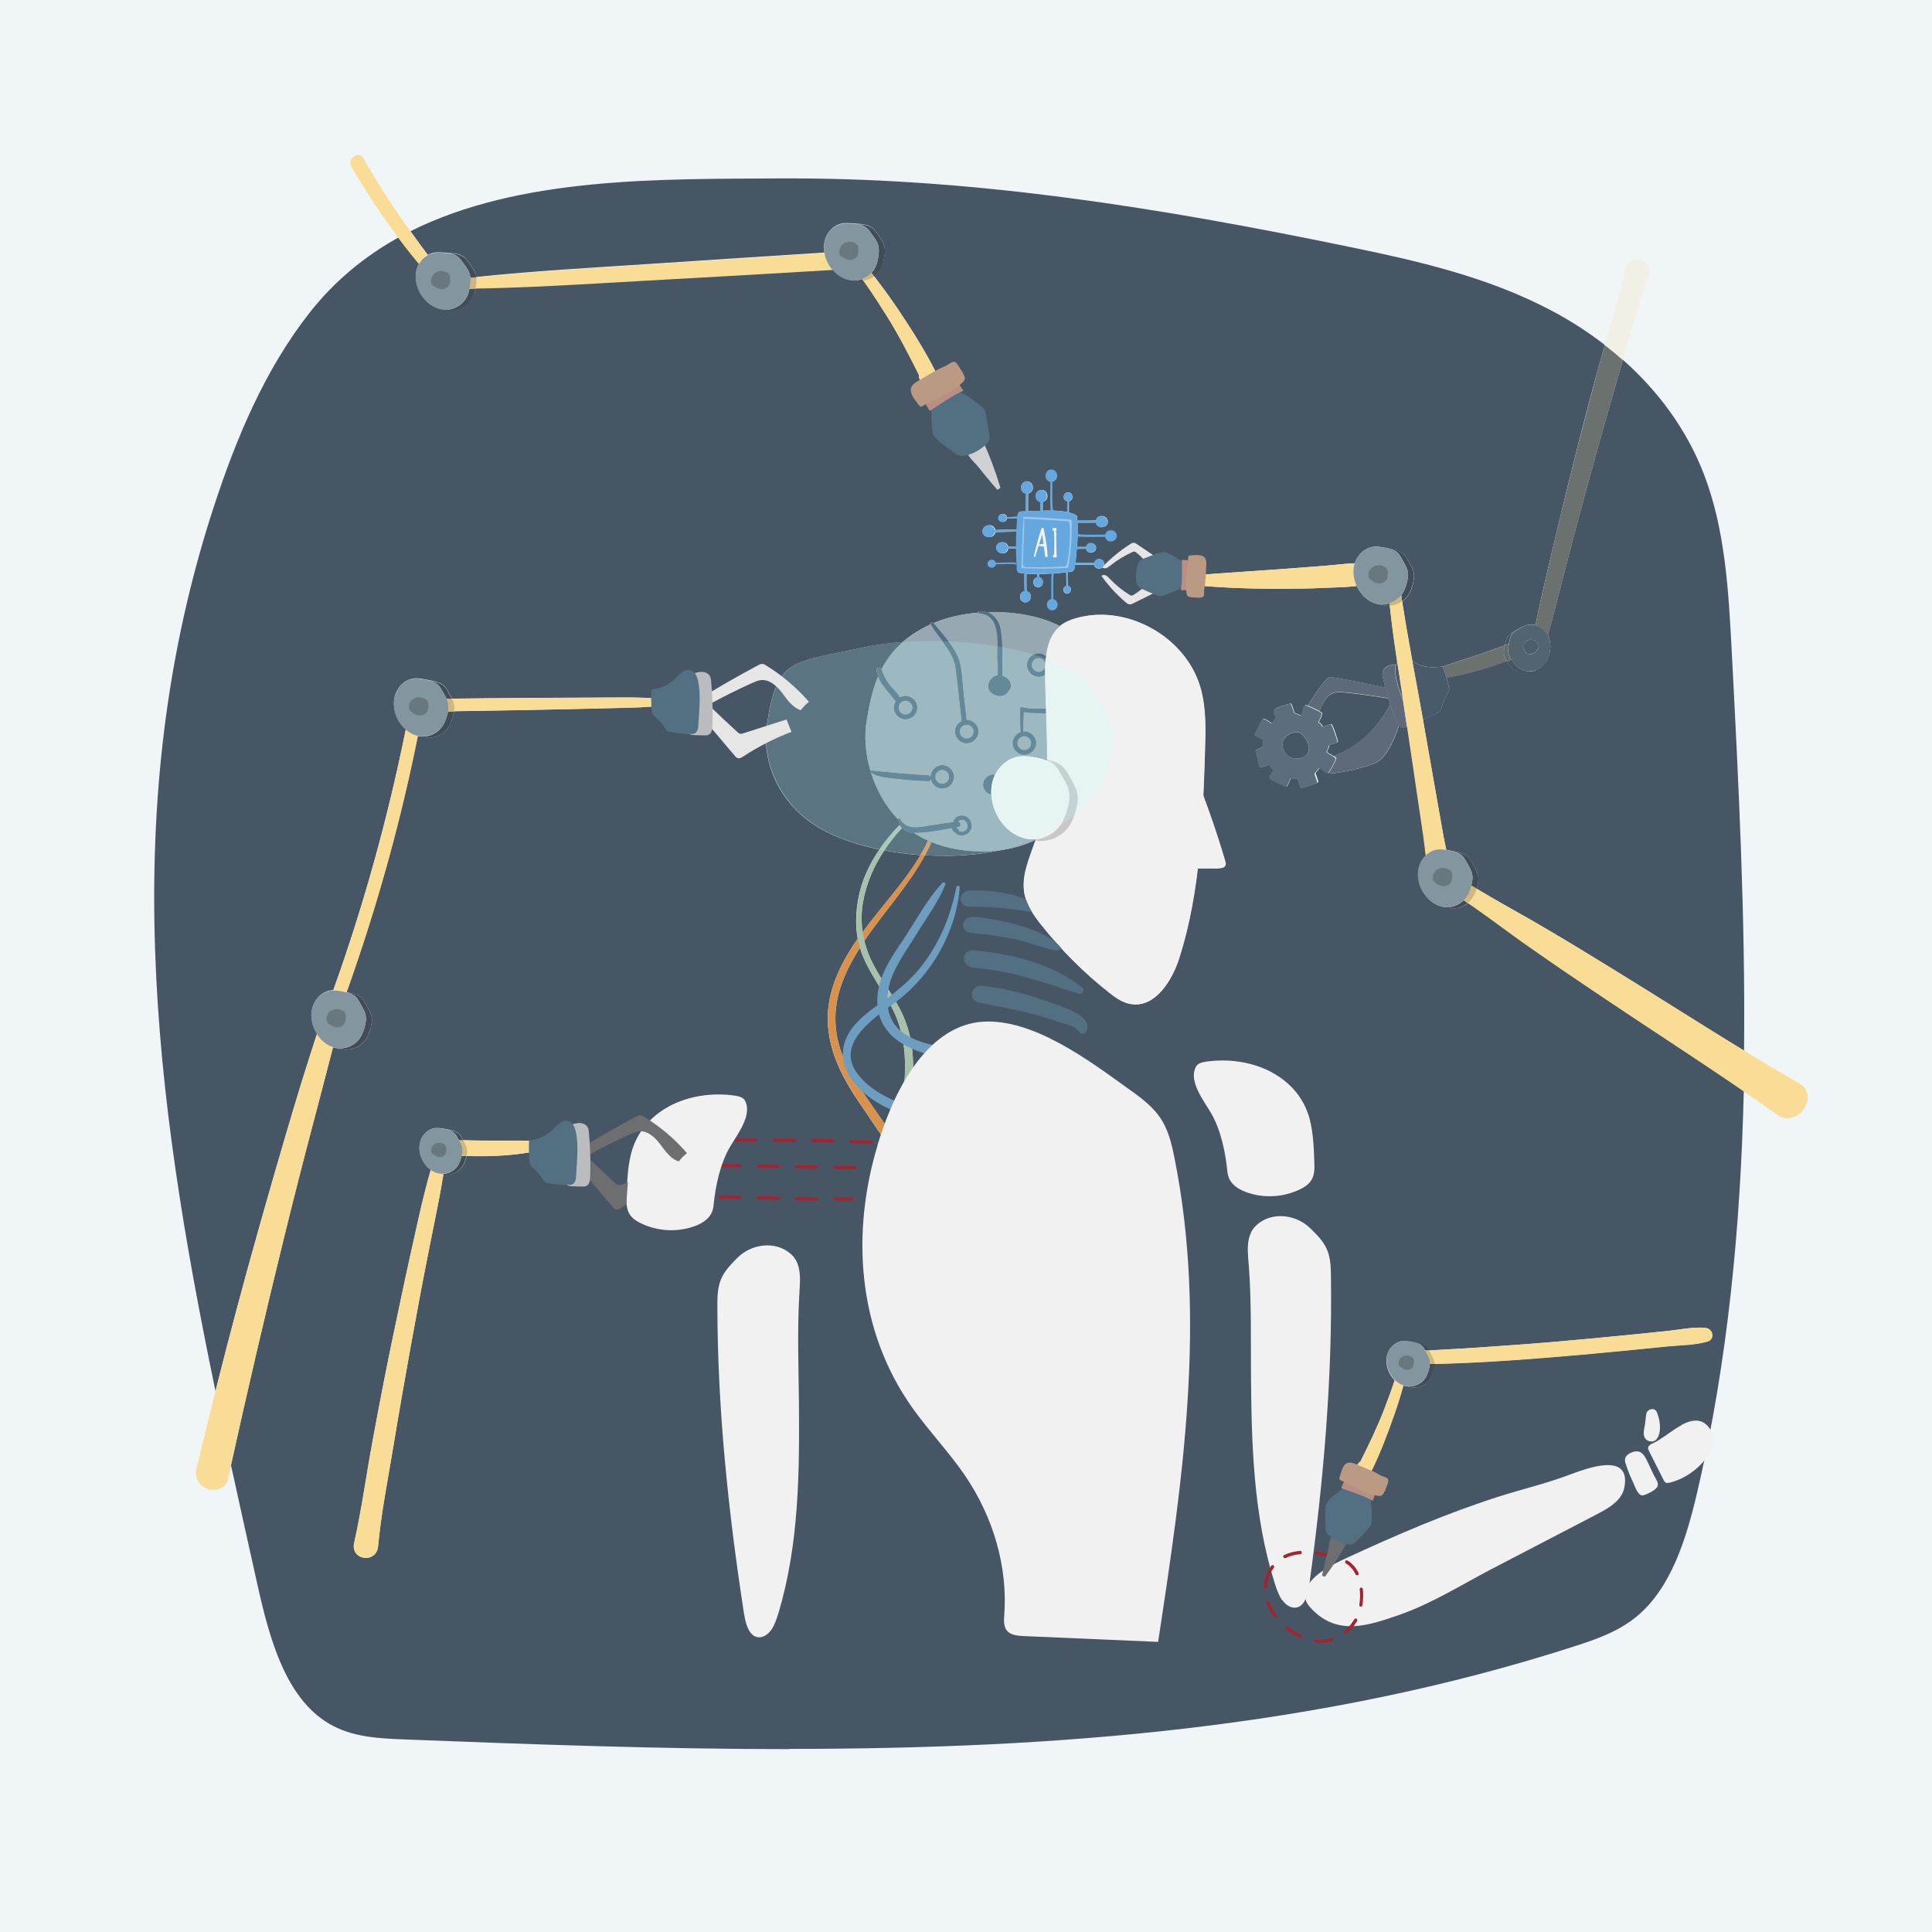 <?xml version="1.0" encoding="UTF-8"?>
<!DOCTYPE svg PUBLIC "-//W3C//DTD SVG 1.1//EN" "http://www.w3.org/Graphics/SVG/1.1/DTD/svg11.dtd">
<!-- Creator: CorelDRAW X6 -->
<svg xmlns="http://www.w3.org/2000/svg" xml:space="preserve" width="15.583in" height="15.583in" version="1.1" style="shape-rendering:geometricPrecision; text-rendering:geometricPrecision; image-rendering:optimizeQuality; fill-rule:evenodd; clip-rule:evenodd"
viewBox="0 0 15583 15583"
 xmlns:xlink="http://www.w3.org/1999/xlink">
 <defs>
  <style type="text/css">
   <![CDATA[
    .fil18 {fill:#414C58;fill-rule:nonzero}
    .fil4 {fill:#465462;fill-rule:nonzero}
    .fil1 {fill:#475665;fill-rule:nonzero}
    .fil9 {fill:#495B6B;fill-rule:nonzero}
    .fil7 {fill:#4E5D6A;fill-rule:nonzero}
    .fil6 {fill:#536370;fill-rule:nonzero}
    .fil16 {fill:#537082;fill-rule:nonzero}
    .fil22 {fill:#5B7481;fill-rule:nonzero}
    .fil10 {fill:#5C6E7E;fill-rule:nonzero}
    .fil8 {fill:#5E6A77;fill-rule:nonzero}
    .fil5 {fill:#626A6A;fill-rule:nonzero}
    .fil26 {fill:#648A99;fill-rule:nonzero}
    .fil39 {fill:#65A8DF;fill-rule:nonzero}
    .fil36 {fill:#69777E;fill-rule:nonzero}
    .fil3 {fill:#6B716F;fill-rule:nonzero}
    .fil38 {fill:#6D6E70;fill-rule:nonzero}
    .fil14 {fill:#6D9DBF;fill-rule:nonzero}
    .fil19 {fill:#818E96;fill-rule:nonzero}
    .fil35 {fill:#83959E;fill-rule:nonzero}
    .fil28 {fill:#8AA2A9;fill-rule:nonzero}
    .fil15 {fill:#97A8B2;fill-rule:nonzero}
    .fil25 {fill:#9CB8C0;fill-rule:nonzero}
    .fil40 {fill:#A0C7E7;fill-rule:nonzero}
    .fil21 {fill:#A32430;fill-rule:nonzero}
    .fil12 {fill:#A7C1AA;fill-rule:nonzero}
    .fil24 {fill:#A9CCB9;fill-rule:nonzero}
    .fil31 {fill:#BA8E83;fill-rule:nonzero}
    .fil32 {fill:#BA9A83;fill-rule:nonzero}
    .fil33 {fill:#BBBCBF;fill-rule:nonzero}
    .fil29 {fill:#C5D2D3;fill-rule:nonzero}
    .fil20 {fill:#C9C8C9;fill-rule:nonzero}
    .fil34 {fill:#CFB87F;fill-rule:nonzero}
    .fil37 {fill:#D0D1D3;fill-rule:nonzero}
    .fil23 {fill:#D2A66E;fill-rule:nonzero}
    .fil11 {fill:#D9924E;fill-rule:nonzero}
    .fil30 {fill:#E6E6E7;fill-rule:nonzero}
    .fil27 {fill:#E6F4F4;fill-rule:nonzero}
    .fil0 {fill:#F0F5F7;fill-rule:nonzero}
    .fil17 {fill:#F1F1F2;fill-rule:nonzero}
    .fil2 {fill:#F2F0E4;fill-rule:nonzero}
    .fil13 {fill:#F9DD96;fill-rule:nonzero}
   ]]>
  </style>
 </defs>
 <g id="Layer_x0020_1">
  <polygon class="fil0" points="0,15583 15583,15583 15583,0 0,0 "/>
  <path class="fil1" d="M6366 14108c-1034,0 -2071,-38 -3101,-78 -209,-8 -427,-18 -612,-128 -349,-206 -480,-686 -576,-1118 -72,-323 -144,-646 -214,-967 134,-608 276,-1215 424,-1819 79,-324 162,-647 247,-969 41,-157 83,-314 123,-471 10,-37 19,-74 29,-111 15,5 31,8 47,9 15,5 31,8 48,10 4,0 8,0 12,0 64,0 128,-34 162,-89 14,-22 23,-47 31,-72 10,-34 18,-71 11,-106 -5,-28 -20,-53 -34,-78 -5,-9 -10,-18 -15,-27 -8,-14 -16,-28 -26,-39 -28,-30 -72,-41 -113,-49 -5,-1 -10,-2 -15,-3 234,-656 424,-1329 563,-2011 4,-19 8,-38 11,-56 9,2 19,4 29,4 15,5 31,8 48,10 4,0 8,0 12,0 64,0 128,-34 162,-89 14,-22 23,-47 31,-72 5,-17 10,-34 12,-52l42 -1c198,-3 395,-6 593,-10 198,-4 395,-8 593,-13 94,-2 189,-4 283,-8 103,-5 206,-21 309,-24 24,-1 25,-38 0,-38 -103,-1 -206,-13 -309,-16 -43,-1 -85,-2 -128,-2 -60,0 -121,1 -181,1 -206,1 -412,2 -618,3 -200,1 -400,4 -600,6 -5,-10 -11,-21 -17,-31 -5,-9 -10,-18 -15,-27 -8,-14 -16,-28 -26,-39 -28,-30 -72,-41 -113,-49 -5,-1 -10,-2 -15,-3 -11,-3 -22,-5 -32,-7 -22,-4 -45,-8 -68,-8 -7,0 -14,0 -22,1 -67,8 -124,60 -147,123 -23,63 -15,135 13,195 16,35 40,67 69,92 -145,715 -339,1418 -585,2104 -5,0 -10,1 -15,1 -67,8 -124,60 -147,123 -23,63 -15,135 14,195 5,11 11,22 17,32 -16,49 -32,98 -48,148 -50,155 -98,310 -144,465 -95,319 -188,640 -278,960 -123,435 -239,871 -349,1310 -494,-2379 -800,-4723 -14,-7131 182,-557 412,-1107 774,-1568 204,-259 447,-456 717,-606 53,72 109,142 166,210 -9,16 -16,33 -21,51 -16,65 0,135 34,193 43,71 119,126 202,126 2,0 5,0 7,0 14,3 27,5 41,5 2,0 5,0 7,0 69,-3 134,-45 164,-107 11,-22 17,-46 22,-70 459,-8 917,-38 1375,-64 501,-28 1003,-56 1504,-86 44,51 107,86 173,86 2,0 5,0 7,0 14,3 27,5 41,5 2,0 5,0 7,0 7,0 14,-1 20,-2 10,14 21,28 31,43 57,82 111,166 164,251 93,150 174,307 253,465 -1,12 1,24 6,36 7,17 18,27 33,36 10,6 23,10 35,10 17,0 33,-6 45,-18 2,-2 4,-4 5,-5 22,-22 26,-53 12,-80 -87,-172 -190,-335 -297,-495 -54,-80 -110,-159 -169,-236 -11,-14 -21,-29 -32,-43 24,-18 44,-41 57,-68 12,-24 18,-49 23,-75 7,-35 10,-72 0,-107 -8,-27 -25,-51 -42,-74 -6,-8 -12,-17 -18,-25 -9,-13 -18,-26 -30,-36 -31,-27 -76,-33 -117,-36 -5,0 -10,-1 -16,-1 -11,-2 -22,-3 -33,-3 -14,-1 -28,-2 -41,-2 -16,0 -33,1 -48,5 -66,15 -117,73 -133,138 -8,31 -8,64 -3,95 -476,30 -951,62 -1427,93 -460,30 -922,56 -1380,104 -1,-7 -3,-15 -5,-22 -8,-27 -25,-51 -42,-74 -6,-8 -12,-17 -18,-25 -9,-13 -18,-26 -30,-36 -31,-27 -76,-33 -117,-36 -5,0 -10,-1 -16,-1 -11,-2 -22,-3 -33,-3 -14,-1 -28,-2 -41,-2 -16,0 -33,1 -48,5 -14,3 -28,9 -41,16 -48,-63 -94,-127 -140,-191 881,-442 2017,-420 2988,-426 29,0 57,0 86,0 1504,0 2999,243 4469,546 569,117 1142,245 1665,523 147,78 290,170 425,274 -18,64 -36,127 -54,191 -71,261 -140,523 -205,786 -66,263 -129,526 -191,790 -38,163 -77,327 -109,493 -12,-3 -25,-5 -38,-5 -8,0 -17,1 -25,3 -23,5 -45,16 -65,27 -8,4 -15,9 -22,13 -4,2 -7,4 -11,6 -29,16 -59,35 -72,65 -5,11 -8,24 -10,36 -1,6 -2,12 -3,18 -166,62 -335,115 -502,171 0,0 0,-1 0,-1 -28,4 -53,7 -79,7 -37,0 -73,-6 -112,-21 -16,-6 -34,-17 -53,-26 -30,-161 -58,-323 -83,-484 20,-14 38,-32 51,-53 14,-22 23,-47 31,-72 10,-34 18,-71 11,-106 -5,-28 -20,-53 -34,-78 -5,-9 -10,-18 -15,-27 -8,-14 -16,-28 -26,-39 -28,-30 -72,-41 -113,-49 -5,-1 -10,-2 -15,-3 -11,-3 -22,-5 -32,-7 -22,-4 -45,-8 -68,-8 -7,0 -14,0 -22,1 -67,8 -124,60 -147,123 -1,3 -2,6 -3,10 -83,3 -167,15 -250,21 -118,9 -236,19 -354,27 -244,18 -488,32 -732,53 -39,3 -44,66 -3,71 237,25 480,34 718,34 2,0 4,0 6,0 119,0 237,-1 356,-7 90,-4 183,-4 274,-16 0,1 1,2 1,3 36,77 109,141 194,147 15,5 31,8 48,10 4,0 8,0 12,0 4,0 8,0 12,0 16,152 37,303 60,454 -5,6 -8,13 -11,21 0,0 0,0 -1,0 -17,0 -34,1 -50,6 -25,7 -48,24 -55,48 -5,17 -2,35 2,53 6,26 12,52 19,78 -139,-30 -279,-58 -419,-82 -7,-1 -14,-2 -21,-2 -6,0 -12,1 -17,3 -10,4 -17,12 -24,21 -54,64 -102,133 -145,206 -6,-3 -10,-5 -11,-5 -1,-1 -2,-1 -4,-1l-2 0c-6,2 -18,22 -21,31 -1,4 -3,10 -4,18 -2,9 -5,21 -7,31 -1,2 -2,4 -4,4l-1 0c-1,0 -1,0 -2,0 -1,0 -2,0 -3,-1 -20,-9 -34,-15 -43,-17 -2,-1 -4,-2 -5,-5 -11,-36 -19,-61 -24,-69 -1,-2 -4,-4 -6,-4 -1,0 -1,0 -2,0 0,0 -40,12 -78,24 -10,3 -19,7 -27,9 -15,5 -24,13 -27,22 -6,15 3,32 13,52l0 0 2 4c1,3 1,6 -1,8 -7,6 -13,15 -20,25 -3,4 -6,8 -8,11 -1,1 -2,2 -3,2 -1,0 -1,0 -2,0 -1,0 -3,0 -4,-1 -34,-24 -56,-34 -63,-34 0,0 0,0 0,0l-2 0c-2,1 -3,2 -4,3l-4 8 -3 5c-15,29 -51,98 -56,109 -2,3 -1,7 3,9 0,0 31,19 59,32 3,1 4,4 4,7 -2,12 -2,28 -1,43l0 3c0,2 -1,4 -3,6 -7,6 -22,16 -43,23 -2,1 -5,2 -8,2 -3,1 -5,5 -4,8 0,1 27,117 31,131 1,3 4,5 7,5 0,0 1,0 1,0 4,-1 15,-4 28,-8 7,-2 22,-7 36,-13l0 0c1,0 1,0 2,0 2,0 5,1 6,3 6,10 16,24 27,33 3,2 4,6 2,9 -13,23 -22,42 -28,56 -1,2 0,5 1,7 14,16 107,59 131,67 1,0 1,0 2,0 1,0 2,0 3,0l1 0c2,-1 3,-2 4,-4 1,-2 2,-5 6,-12 6,-13 15,-32 21,-47 1,-2 2,-4 4,-4l3 0c4,0 8,1 11,1 9,1 19,3 29,3 2,0 3,0 5,0 0,0 0,0 0,0 3,0 6,2 7,5 2,6 5,15 7,23 4,13 8,28 13,41 1,3 4,5 7,5 0,0 1,0 1,0 11,-2 47,-12 79,-23 27,-9 45,-16 54,-22 3,-1 4,-4 3,-7 -1,-4 -10,-36 -21,-63 -1,-2 0,-5 1,-7 4,-4 9,-11 16,-20l0 0c5,-6 10,-13 15,-19l3 -2c1,0 1,0 2,0 1,0 3,0 4,1 3,2 7,5 11,8 13,10 30,23 49,32 1,0 2,1 3,1 1,0 2,0 2,0 1,-1 3,-1 4,-3 1,-1 2,-3 3,-5 1,5 1,9 2,14 121,-12 241,-39 355,-81 94,-35 156,-171 203,-308 8,9 19,16 32,16 1,0 1,0 2,0 10,0 19,-3 28,-6 2,-1 4,-1 6,-2 28,190 56,381 85,571 15,101 30,202 45,303 8,54 13,110 20,166 -22,21 -40,47 -50,76 -23,63 -15,135 14,195 36,77 109,141 194,147 15,5 31,8 48,10 4,0 8,0 12,0 44,0 88,-16 122,-44 29,20 59,41 88,61 112,79 222,162 334,242 224,159 452,313 680,466 372,250 750,493 1120,747 -26,1093 -128,2177 -375,3234 -88,378 -211,776 -490,1006 -147,121 -325,183 -499,239 -2053,663 -4188,828 -6331,828zm-2892 -4670c-57,195 -100,395 -144,593 -59,264 -115,529 -170,794 -55,265 -106,531 -155,797 -51,274 -88,552 -149,824 -17,77 39,120 95,120 46,0 92,-29 98,-94 25,-269 79,-538 123,-804 44,-268 91,-535 139,-802 48,-267 98,-533 151,-800 39,-197 82,-395 114,-593 6,1 12,2 19,2 3,0 6,0 10,0 51,0 101,-27 128,-70 11,-18 18,-37 24,-57 2,-8 5,-16 7,-25 36,1 73,2 109,2 181,0 362,-15 537,-60 36,-9 27,-62 -9,-63 -58,-1 -117,-2 -175,-2 -38,0 -77,0 -115,0 -39,0 -77,0 -116,0 -86,0 -172,-1 -258,-4 -3,-5 -6,-10 -9,-16 -6,-11 -12,-22 -21,-31 -22,-24 -57,-32 -89,-38 -4,-1 -8,-1 -12,-2 -8,-2 -17,-4 -25,-5 -18,-3 -36,-6 -54,-6 -6,0 -11,0 -17,1 -53,6 -98,47 -116,97 -18,50 -12,106 11,154 16,34 41,65 71,86zm7776 1692c-27,82 -57,163 -88,243 -55,142 -122,280 -190,416 -9,5 -16,13 -22,23 -8,14 -9,26 -8,42 2,25 22,47 47,51 2,0 4,1 6,1 3,0 6,1 9,1 23,0 43,-13 53,-34 74,-150 133,-305 188,-463 27,-78 52,-156 74,-235 13,4 26,7 39,8 12,4 25,7 38,8 3,0 6,0 10,0 51,0 101,-27 128,-70 11,-18 18,-37 24,-57 6,-21 11,-42 11,-64 96,-1 191,-6 287,-10 212,-10 423,-25 634,-42 211,-17 422,-36 633,-57 110,-11 219,-22 329,-33 103,-10 219,-9 318,-39 63,-19 46,-103 -15,-109 -15,-1 -31,-2 -47,-2 -85,0 -174,18 -257,27 -101,10 -202,21 -304,31 -211,21 -422,41 -633,59 -203,17 -406,31 -608,45 -101,7 -203,12 -305,18 -26,1 -51,3 -77,5 -5,-9 -11,-18 -18,-25 -22,-24 -57,-32 -89,-38 -4,-1 -8,-2 -12,-2 -8,-2 -17,-4 -25,-5 -18,-3 -36,-6 -54,-6 -6,0 -11,0 -17,1 -53,6 -98,47 -116,97 -18,50 -12,106 11,154 11,23 26,45 44,63zm-4027 -1809c-17,196 -10,390 69,577 4,10 13,15 23,15 19,0 40,-17 32,-38 -57,-152 -69,-307 -62,-464 84,120 168,240 254,358 8,11 20,16 31,16 26,0 51,-25 32,-53 -100,-149 -204,-296 -308,-442 37,-372 146,-749 -12,-1102 -65,-146 -167,-270 -240,-412 -31,-60 -55,-123 -71,-187 158,-234 358,-448 489,-691 51,3 103,5 154,5 160,0 317,-15 457,-46 96,-13 188,-39 271,-78 3,1 6,1 8,2 -48,141 -116,285 -87,431 19,93 76,173 135,248 159,201 342,384 543,543 53,42 109,83 175,95 14,3 29,4 43,4 174,0 298,-202 353,-378 170,-538 188,-1110 206,-1673 5,-170 10,-342 -37,-505 -99,-343 -450,-587 -803,-587 -60,0 -119,7 -178,22 -55,14 -109,34 -153,69 -148,-76 -342,-113 -534,-113 -18,0 -36,0 -54,1 -14,-5 -30,-8 -46,-8 -5,0 -11,0 -16,1 -7,1 -10,6 -8,11 -131,11 -257,40 -362,85 -1,-1 -1,-2 -2,-3 -2,-3 -5,-4 -8,-4 -8,0 -16,9 -13,17 -90,42 -163,89 -223,142 -111,8 -216,22 -309,42 -590,129 -705,78 -787,631 -40,267 78,653 480,857 121,62 269,110 428,143 -83,121 -145,255 -171,401 -19,105 -23,214 -4,319 -98,140 -179,288 -219,455 -75,316 47,593 222,852 100,148 200,296 302,443zm1040 -4695c-1,47 0,95 1,142 -20,4 -37,22 -36,43 0,2 0,4 0,5 1,23 19,43 43,43 24,0 42,-20 43,-43 0,-2 0,-4 0,-5 1,-21 -15,-38 -34,-42 -1,-35 -2,-94 -1,-141 29,1 59,2 88,2 0,9 0,17 0,26 -17,3 -32,19 -32,38 0,2 0,3 0,5 1,21 17,38 38,38 22,0 37,-17 38,-38 0,-2 0,-3 0,-5 1,-18 -14,-34 -31,-38 0,-8 0,-16 0,-26 73,-1 147,-5 220,-14 0,37 1,73 2,110 -13,3 -25,15 -24,29l0 4c1,16 13,29 29,29 0,0 0,0 1,0 17,0 28,-14 29,-30l0 -4c0,-14 -11,-26 -24,-28 -1,-28 -3,-78 -2,-111 7,-1 14,-2 22,-3 8,-1 16,-2 22,-7 9,-7 11,-19 12,-30 1,-7 2,-14 3,-20 20,1 40,1 60,1 32,0 63,-1 95,-1 3,17 18,31 36,31 1,0 1,0 2,0 2,0 3,0 5,0 20,-1 38,-16 38,-38 0,-21 -17,-37 -38,-38 -2,0 -3,0 -5,0 0,0 -1,0 -1,0 -17,0 -32,14 -35,30 -23,0 -59,1 -93,1 -22,0 -44,0 -60,-1 5,-38 8,-75 11,-113 25,0 50,-1 75,-1 3,17 18,31 36,31 1,0 1,0 2,0 2,0 3,0 5,0 20,-1 38,-16 38,-38 0,-21 -17,-37 -38,-38 -2,0 -3,0 -5,0 0,0 -1,0 -1,0 -17,0 -32,14 -35,30 -19,0 -47,1 -74,1 4,-65 5,-130 3,-196 12,0 24,0 36,0 38,0 75,-1 113,-1 4,20 21,37 42,37 1,0 1,0 2,0 2,0 4,0 6,0 24,-1 45,-19 45,-45 0,-25 -20,-43 -45,-45 -2,0 -4,0 -6,0 -1,0 -1,0 -2,0 -20,0 -38,16 -42,36 -28,1 -70,1 -110,1 -14,0 -27,0 -40,0 0,-7 -1,-13 -1,-20 0,-5 -1,-11 -3,-16 -4,-7 -12,-11 -20,-15 -15,-6 -30,-11 -45,-15 0,-32 1,-67 1,-89 15,-3 29,-18 28,-34 0,-1 0,-3 0,-4 -1,-19 -15,-35 -35,-35 -20,0 -34,16 -35,35 0,1 0,3 0,4 -1,17 13,31 29,34 0,29 -1,57 -1,86 -44,-9 -90,-12 -135,-12 -21,0 -41,0 -62,1 0,0 -1,0 -1,0 0,-27 1,-53 1,-71 21,-5 38,-23 37,-45 0,-2 0,-4 0,-6 -1,-25 -20,-46 -46,-46 -26,0 -45,21 -46,46 0,2 0,4 0,6 -1,22 17,42 38,46 0,24 -1,48 -1,72 -34,1 -67,2 -101,2 -1,-49 1,-107 1,-142 21,-5 39,-24 38,-46 0,-2 0,-4 0,-6 -1,-26 -21,-47 -47,-47 -27,0 -46,21 -47,47 0,2 0,4 0,6 -1,23 17,42 39,47 -1,47 -1,95 -1,143 -9,0 -19,0 -28,1 -7,0 -14,0 -20,3 -13,7 -17,24 -18,39 -29,1 -59,2 -88,3 -3,-14 -15,-26 -30,-26 -1,0 -1,0 -2,0 -1,0 -3,0 -4,0 -17,1 -31,15 -31,33 0,18 15,31 33,31 1,0 3,0 4,0 0,0 0,0 1,0 15,0 27,-12 30,-26 22,-1 56,-2 87,-3 -2,30 -4,60 -6,90 -58,0 -116,3 -174,5 -5,-21 -23,-39 -45,-39 -1,0 -2,0 -3,0 -2,0 -4,0 -6,0 -26,2 -47,22 -47,49 1,27 23,46 49,47 2,0 4,0 6,0 0,0 1,0 1,0 22,0 41,-18 45,-39 41,-2 113,-5 167,-5 2,0 4,0 7,0 -2,40 -3,79 -3,119 -23,1 -45,2 -68,3 -4,-19 -22,-36 -42,-36 -1,0 -2,0 -3,0 -2,0 -4,0 -6,0 -24,2 -44,20 -43,46 1,25 21,43 46,43 2,0 4,0 6,0 0,0 1,0 1,0 21,0 38,-17 42,-37 18,-1 42,-2 67,-3 0,56 2,112 6,168 0,7 1,14 5,19 7,11 22,13 35,14 8,1 16,1 24,1zm-1028 4580c-85,-121 -170,-241 -253,-364 -88,-129 -175,-266 -216,-418 -42,-154 -36,-312 14,-463 37,-112 92,-216 156,-317 7,25 16,49 26,73 60,143 154,265 227,401 186,346 93,719 47,1088zm6831 -732c-331,-202 -658,-411 -987,-614 -235,-145 -470,-289 -708,-427 -120,-69 -241,-135 -360,-205 -34,-20 -67,-40 -101,-60 0,0 0,0 0,-1 10,-34 18,-71 11,-106 -5,-28 -20,-53 -34,-78 -5,-9 -10,-18 -15,-27 -8,-14 -16,-28 -26,-39 -28,-30 -72,-41 -113,-49 -5,-1 -10,-2 -15,-3 -11,-3 -22,-5 -32,-7 -7,-1 -14,-3 -21,-4 -8,-38 -16,-77 -23,-114 -18,-100 -35,-200 -53,-300 -37,-209 -73,-417 -110,-626 -1,-4 -1,-7 -2,-11 41,-15 79,-36 119,-55 6,-3 13,-6 18,-12 7,-8 10,-18 13,-28 12,-42 29,-83 51,-121 5,-9 10,-17 11,-27 1,-7 -1,-15 -3,-22 -6,-25 -13,-49 -20,-74 166,-26 328,-75 486,-133 4,7 9,15 14,21 12,17 25,33 41,46 27,22 62,33 96,33 19,0 39,-4 57,-11 12,-5 23,-11 34,-19 62,-26 101,-92 109,-159 5,-41 -1,-83 -19,-119 53,-182 97,-368 145,-551 68,-263 138,-525 210,-786 72,-261 146,-522 222,-783 10,-34 19,-67 29,-101 281,249 515,560 656,930 168,440 196,930 221,1409 56,1072 111,2154 100,3230zm-7109 -957c-11,-76 -11,-154 2,-232 26,-157 88,-299 174,-426 95,18 193,31 292,38 -129,218 -313,412 -467,621zm3498 -1398c-38,0 -78,-18 -102,-70 -22,-46 -2,-92 28,-115 15,-11 29,-19 43,-24 10,-3 19,-5 28,-5 42,0 68,35 87,68 13,23 25,60 15,90 -7,20 -22,35 -47,45 -4,2 -8,3 -12,4 -12,4 -26,7 -40,7zm300 -21c-15,-9 -34,-22 -48,-30 -3,-2 -4,-6 -2,-10 6,-11 15,-27 16,-44 0,-3 2,-5 5,-6 1,0 2,-1 3,-1 5,-2 10,-3 16,-5l1 0c7,-2 14,-4 21,-6 10,-3 18,-7 22,-10 2,-2 3,-5 3,-7 -11,-43 -37,-118 -49,-136 -1,-2 -4,-3 -6,-3 -1,0 -1,0 -2,0 0,0 -12,3 -27,8 -12,4 -23,8 -31,12l-1 0c-1,0 -1,0 -2,0 -3,0 -5,-1 -6,-4 -7,-13 -15,-20 -22,-26 -2,-2 -4,-3 -5,-4 -2,-2 -3,-6 -1,-9 18,-31 27,-57 24,-66l-2 -3c-3,-3 -11,-7 -20,-12 22,-63 57,-130 121,-148 14,-4 28,-5 42,-5 14,0 29,1 43,3 118,12 235,28 351,48 5,16 10,31 15,47 -108,195 -246,340 -458,417z"/>
  <path class="fil2" d="M13089 2905c-47,-42 -96,-82 -146,-121 59,-205 121,-409 169,-616 13,-55 52,-78 91,-78 62,0 125,56 94,138 -82,220 -144,450 -208,677z"/>
  <path class="fil3" d="M12483 5126c-5,-11 -12,-21 -19,-30 -20,-25 -48,-44 -79,-52 31,-165 71,-330 109,-493 61,-264 125,-527 191,-790 66,-263 135,-524 205,-786 17,-64 35,-127 54,-191 50,39 98,79 146,121 -10,34 -19,67 -29,101 -76,260 -150,521 -222,783 -72,261 -142,523 -210,786 -47,183 -92,369 -145,551z"/>
  <path class="fil3" d="M11666 5466c-9,-30 -19,-60 -30,-89 168,-57 337,-109 502,-171 0,2 -1,4 -1,6 -4,22 -9,45 -6,67 3,20 11,38 21,55 -158,58 -320,106 -486,133z"/>
  <path class="fil4" d="M12304 5434c-35,0 -69,-12 -96,-33 -16,-13 -29,-29 -41,-46 -5,-7 -10,-14 -14,-21 12,-5 24,-9 37,-14 3,5 7,11 11,16 12,17 25,33 41,46 27,22 62,33 96,33 19,0 39,-4 57,-11 0,0 0,0 0,0 -10,8 -21,14 -34,19 -18,7 -37,11 -57,11zm-165 -229c1,-6 2,-12 3,-18 2,-12 5,-25 10,-36 13,-30 43,-49 72,-65 4,-2 7,-4 11,-6 -21,13 -40,29 -50,51 -5,11 -8,24 -10,36 -2,8 -3,16 -5,24 0,0 0,1 0,1 -11,4 -21,8 -32,12z"/>
  <path class="fil5" d="M12152 5333c-10,-17 -18,-36 -21,-55 -3,-22 1,-45 6,-67 0,-2 1,-4 1,-6 11,-4 21,-8 32,-12 -4,22 -8,44 -6,66 3,22 12,42 24,61 -12,5 -24,9 -37,14z"/>
  <path class="fil6" d="M12337 5415c-35,0 -69,-12 -96,-33 -16,-13 -29,-29 -41,-46 -4,-5 -7,-11 -11,-16 -12,-19 -21,-39 -24,-61 -3,-22 1,-44 6,-66 0,0 0,-1 0,-1 2,-8 3,-16 5,-24 2,-12 5,-25 10,-36 10,-22 29,-38 50,-51 7,-5 15,-9 22,-13 21,-12 42,-23 65,-27 8,-2 17,-3 25,-3 13,0 25,2 38,5 31,9 59,27 79,52 8,9 14,20 19,30 18,36 24,79 19,119 -8,67 -46,133 -109,159 0,0 0,0 0,0 -18,7 -37,11 -57,11zm13 -256c-21,0 -43,11 -56,28 -5,7 -10,15 -10,23 0,6 2,11 4,17 6,16 12,33 26,42 8,6 17,8 27,8 11,0 23,-3 32,-9 18,-11 30,-29 39,-48 0,-27 -21,-52 -47,-58 -5,-1 -10,-2 -15,-2z"/>
  <path class="fil7" d="M12341 5277c-10,0 -19,-2 -27,-8 -14,-10 -20,-27 -26,-42 -2,-5 -4,-11 -4,-17 0,-9 4,-17 10,-23 13,-17 35,-28 56,-28 5,0 10,1 15,2 26,7 47,32 47,58 -9,19 -21,37 -39,48 -10,6 -21,9 -32,9z"/>
  <path class="fil8" d="M10724 6241c-1,-5 -1,-9 -2,-14 16,-24 49,-83 56,-110 1,-3 -1,-6 -3,-8 -3,-2 -8,-5 -16,-10l-1 -1 -1 -1c0,0 -1,0 -1,-1 212,-78 350,-223 458,-417 14,44 29,88 46,131 5,14 13,30 23,41 -47,137 -109,273 -203,308 -114,42 -234,69 -355,81zm-82 -506c-14,-8 -31,-16 -35,-18 -4,-2 -13,-6 -24,-11 -14,-6 -26,-12 -34,-15 42,-73 91,-142 145,-206 7,-8 14,-17 24,-21 5,-2 11,-3 17,-3 7,0 14,1 21,2 140,24 280,51 419,82 8,29 16,58 25,87 -116,-20 -233,-37 -351,-48 -14,-1 -29,-3 -43,-3 -14,0 -28,1 -42,5 -64,18 -99,85 -121,148z"/>
  <path class="fil8" d="M11316 5869c-1,0 -1,0 -2,0 -13,0 -24,-7 -32,-16 -10,-11 -17,-27 -23,-41 -16,-43 -32,-87 -46,-131 -5,-16 -10,-31 -15,-47 -9,-29 -17,-58 -25,-87 -7,-26 -13,-52 -19,-78 -4,-17 -8,-35 -2,-53 7,-23 31,-40 55,-48 16,-5 33,-6 50,-6 0,0 0,0 1,0 -21,65 20,189 58,286 8,52 16,103 23,154 3,20 6,39 9,59 -2,1 -4,1 -6,2 -9,3 -18,6 -28,6z"/>
  <path class="fil9" d="M11478 5805c-28,-157 -57,-313 -86,-470 19,9 37,19 53,26 39,15 75,21 112,21 25,0 51,-3 79,-7 0,0 0,1 0,1 11,29 21,59 30,89 7,24 14,49 20,74 2,7 3,15 3,22 -1,10 -6,19 -11,27 -22,38 -39,79 -51,121 -3,10 -5,21 -13,28 -5,5 -11,8 -18,12 -39,20 -78,40 -119,55zm-160 -158c-38,-97 -79,-221 -58,-286 3,-8 6,-15 11,-21 15,102 32,205 47,307z"/>
  <path class="fil10" d="M10492 6357c-3,0 -6,-2 -7,-5 -5,-13 -9,-28 -13,-41 -2,-7 -5,-16 -7,-23 -1,-3 -4,-5 -7,-5 0,0 0,0 0,0 -2,0 -3,0 -5,0 -10,0 -20,-1 -29,-3 -4,0 -8,-1 -11,-1l-3 0c-2,1 -4,2 -4,4 -5,15 -15,34 -21,47 -4,7 -5,11 -6,12 -1,2 -2,3 -4,4l-1 0c-1,0 -2,0 -3,0 -1,0 -1,0 -2,0 -23,-8 -117,-51 -131,-67 -2,-2 -2,-5 -1,-7 6,-15 15,-34 28,-56 2,-3 1,-7 -2,-9 -11,-9 -21,-23 -27,-33 -1,-2 -4,-3 -6,-3 -1,0 -1,0 -2,0l0 0c-14,6 -28,11 -36,13 -12,4 -24,8 -28,8 0,0 -1,0 -1,0 -3,0 -6,-2 -7,-5 -4,-15 -31,-130 -31,-131 -1,-4 1,-7 4,-8 3,-1 6,-2 8,-2 20,-7 35,-17 43,-23 2,-1 3,-3 3,-6l0 -3c0,-15 -1,-31 1,-43 0,-3 -1,-6 -4,-7 -27,-13 -58,-32 -59,-32 -3,-2 -4,-6 -3,-9 6,-11 41,-79 56,-109l3 -5 4 -8c1,-2 2,-3 4,-3l2 0c0,0 0,0 0,0 7,0 29,10 63,34 1,1 3,1 4,1 1,0 2,0 2,0 1,0 2,-1 3,-2 3,-4 6,-7 8,-11 7,-10 14,-19 20,-25 2,-2 3,-6 1,-8l-2 -4 0 0c-10,-20 -19,-37 -13,-52 4,-9 13,-17 27,-22 8,-3 17,-6 27,-9 38,-13 78,-24 78,-24 1,0 1,0 2,0 3,0 5,1 6,4 4,8 13,33 24,69 1,2 3,4 5,5 9,2 23,8 43,17 1,0 2,1 3,1 1,0 2,0 2,0l1 0c2,-1 3,-2 4,-4 3,-9 5,-22 7,-31 2,-8 3,-15 4,-18 3,-9 15,-29 21,-31l2 0c1,0 2,0 4,1 1,1 5,2 11,5 8,4 19,9 34,15 11,5 20,9 24,11 5,2 21,11 35,18 9,5 17,10 20,12l2 3c3,9 -7,35 -24,66 -2,3 -1,6 1,9 1,1 3,3 5,4 7,6 15,13 22,26 1,2 4,4 6,4 1,0 1,0 2,0l1 0c8,-4 19,-8 31,-12 14,-5 26,-8 27,-8 1,0 1,0 2,0 2,0 5,1 6,3 11,18 38,93 49,136 1,3 0,6 -3,7 -5,4 -12,7 -22,10 -7,2 -14,4 -21,6l-1 0c-6,2 -11,3 -16,5 -1,0 -2,1 -3,1 -3,1 -4,3 -5,6 -1,17 -9,34 -16,44 -2,3 -1,8 2,10 13,8 33,21 48,30 0,0 1,0 1,1l1 1 1 1c7,5 13,9 16,10 3,2 4,5 3,8 -6,27 -40,86 -56,110 -1,2 -2,3 -3,5 -1,1 -2,2 -4,3 -1,0 -2,0 -2,0 -1,0 -2,0 -3,-1 -19,-9 -37,-22 -49,-32 -3,-2 -7,-5 -11,-8 -1,-1 -3,-1 -4,-1 -1,0 -2,0 -2,0l-3 2c-5,6 -10,12 -15,19l0 0c-7,9 -12,16 -16,20 -2,2 -2,5 -1,7 10,27 20,59 21,63 0,3 -1,6 -3,7 -9,5 -28,13 -54,22 -32,11 -68,21 -79,23 0,0 -1,0 -1,0zm-40 -453c-9,0 -18,2 -28,5 -14,5 -28,12 -43,24 -30,22 -49,69 -28,115 24,52 64,70 102,70 14,0 27,-2 40,-7 4,-1 8,-3 12,-4 24,-10 40,-25 47,-45 10,-30 -2,-67 -15,-90 -19,-33 -45,-68 -87,-68z"/>
  <path class="fil11" d="M6700 8026c146,-616 854,-968 884,-1626 1,-11 17,-11 17,0 -7,629 -634,999 -821,1561 -50,151 -55,310 -14,463 41,152 129,289 216,418 203,299 418,590 620,889 27,40 -36,75 -63,37 -211,-293 -417,-591 -618,-891 -174,-259 -296,-536 -222,-852z"/>
  <path class="fil12" d="M6923 7252c58,-321 284,-580 532,-775 12,-9 29,7 17,17 -248,207 -459,465 -512,791 -28,171 5,339 83,492 73,142 174,266 240,412 242,540 -141,1137 65,1687 12,32 -41,54 -55,23 -245,-576 200,-1213 -104,-1780 -73,-136 -167,-258 -227,-401 -62,-147 -66,-310 -38,-465z"/>
  <path class="fil13" d="M11029 4545c-116,-10 -236,11 -352,19 -118,9 -236,19 -354,27 -244,18 -488,32 -732,53 -39,3 -44,66 -3,71 239,25 484,34 724,34 119,0 237,-1 356,-7 124,-6 255,-4 376,-34 80,-20 66,-155 -15,-162z"/>
  <path class="fil14" d="M7699 8458c-137,-20 -274,-38 -394,-113 -149,-92 -173,-260 -127,-418 41,-141 139,-268 214,-392 79,-129 176,-259 233,-400 6,-14 -15,-24 -24,-14 -119,128 -208,294 -304,440 -90,136 -197,281 -217,448 -44,367 294,493 595,534 56,8 81,-78 24,-86z"/>
  <path class="fil14" d="M7455 8925c-185,10 -441,-122 -547,-276 -170,-248 166,-453 329,-576 281,-214 477,-563 504,-915 1,-16 -24,-19 -27,-4 -44,223 -126,429 -262,613 -76,103 -172,191 -274,268 -97,73 -199,135 -280,227 -322,370 209,744 558,753 58,1 58,-93 0,-90z"/>
  <path class="fil15" d="M8708 6467c160,-219 239,-472 225,-722 -7,-127 -37,-254 -91,-374 -38,-84 -88,-166 -163,-234 -258,-232 -826,-258 -1164,-105 -405,183 -476,484 -525,786 -48,294 79,686 365,889 269,191 716,216 1019,57 142,-74 250,-182 334,-296z"/>
  <path class="fil16" d="M7600 6209c-31,0 -57,26 -57,57 0,31 26,57 57,57 31,0 57,-26 57,-57 0,-31 -26,-57 -57,-57zm0 150c-50,0 -93,-43 -93,-93 0,-50 43,-93 93,-93 50,0 93,43 93,93 0,50 -43,93 -93,93z"/>
  <path class="fil16" d="M8173 6506c-30,0 -54,25 -54,54 0,30 25,54 54,54 30,0 54,-25 54,-54 0,-30 -25,-54 -54,-54zm0 143c-48,0 -89,-41 -89,-89 0,-48 41,-89 89,-89 48,0 89,41 89,89 0,48 -41,89 -89,89z"/>
  <path class="fil16" d="M7797 5844c-31,0 -57,26 -57,57 0,31 26,57 57,57 31,0 57,-26 57,-57 0,-31 -26,-57 -57,-57zm0 150c-50,0 -93,-43 -93,-93 0,-50 43,-93 93,-93 50,0 93,43 93,93 0,50 -43,93 -93,93z"/>
  <path class="fil16" d="M8320 6238c-31,0 -57,26 -57,57 0,31 26,57 57,57 31,0 57,-26 57,-57 0,-31 -26,-57 -57,-57zm0 150c-50,0 -93,-43 -93,-93 0,-50 43,-93 93,-93 50,0 93,43 93,93 0,50 -43,93 -93,93z"/>
  <path class="fil16" d="M8262 5937c-31,0 -57,26 -57,57 0,31 26,57 57,57 31,0 57,-26 57,-57 0,-31 -26,-57 -57,-57zm0 150c-50,0 -93,-43 -93,-93 0,-50 43,-93 93,-93 50,0 93,43 93,93 0,50 -43,93 -93,93z"/>
  <path class="fil16" d="M8378 5307c-31,0 -57,26 -57,57 0,31 26,57 57,57 31,0 57,-26 57,-57 0,-31 -26,-57 -57,-57zm0 150c-50,0 -93,-43 -93,-93 0,-50 43,-93 93,-93 50,0 93,43 93,93 0,50 -43,93 -93,93z"/>
  <path class="fil16" d="M8636 5815c-43,0 -80,-37 -80,-80 0,-43 36,-80 80,-80 43,0 80,37 80,80 0,43 -36,80 -80,80z"/>
  <path class="fil16" d="M8734 6385c-43,0 -80,-36 -80,-80 0,-43 36,-80 80,-80 43,0 80,37 80,80 0,43 -37,80 -80,80z"/>
  <path class="fil16" d="M8011 6409c-43,0 -80,-37 -80,-80 0,-43 36,-80 80,-80 43,0 80,36 80,80 0,43 -36,80 -80,80z"/>
  <path class="fil16" d="M7304 5650c-31,0 -57,26 -57,57 0,31 26,57 57,57 31,0 57,-26 57,-57 0,-31 -26,-57 -57,-57zm0 150c-50,0 -93,-43 -93,-93 0,-50 43,-93 93,-93 50,0 93,43 93,93 0,50 -43,93 -93,93z"/>
  <path class="fil16" d="M8131 6503c-43,-54 -85,-110 -122,-168 -6,-9 -24,-7 -22,6 4,33 29,64 46,92 21,34 45,68 70,99 16,20 44,-8 29,-29z"/>
  <path class="fil16" d="M7263 5643c-11,-40 -44,-68 -71,-98 -37,-42 -66,-92 -81,-146 -8,-26 -43,-15 -39,11 15,101 99,170 155,249 13,18 43,8 37,-15z"/>
  <path class="fil16" d="M7486 6254c-154,-8 -308,-23 -461,-38 -6,-1 -6,7 -3,10 55,41 126,43 192,52 90,12 181,18 272,21 29,1 29,-44 0,-46z"/>
  <path class="fil16" d="M7526 5031c-3,0 -6,0 -9,0 -6,0 -6,9 0,9 3,0 6,0 9,0 6,0 6,-9 0,-9z"/>
  <path class="fil16" d="M7771 5586c-9,-77 -9,-162 -28,-237 -30,-118 -140,-234 -216,-327 -9,-11 -27,3 -20,15 63,106 185,220 202,345 19,146 33,292 49,439 3,25 43,26 40,0 -9,-79 -18,-157 -27,-236z"/>
  <path class="fil16" d="M7717 6627c-67,10 -135,20 -202,30 -86,13 -204,47 -256,-50 -4,-7 -17,-4 -16,4 7,62 56,103 120,105 121,3 246,-28 365,-46 28,-4 16,-47 -12,-43z"/>
  <path class="fil16" d="M7734 6705c1,-9 -4,-20 -16,-22 -11,-1 2,-40 4,-46 5,-14 15,-22 28,-25 32,-8 55,22 55,51 0,37 -41,55 -72,42zm-3 -122c-46,15 -77,110 -27,131 2,2 4,5 7,7 45,39 118,5 124,-51 7,-59 -47,-105 -104,-87z"/>
  <path class="fil16" d="M8612 5734c-55,-11 -111,-13 -166,-17 -21,-1 -42,-1 -64,-1 -46,1 -93,1 -135,-12 -9,-3 -19,5 -19,14 3,60 3,119 5,179 1,12 19,12 19,0 2,-53 3,-106 5,-158 43,12 90,9 135,11 72,3 144,14 216,16 18,1 23,-29 4,-33z"/>
  <path class="fil16" d="M8083 5452c0,-124 8,-253 -12,-375 -14,-84 -83,-158 -172,-148 -11,1 -12,17 0,18 174,12 146,235 146,356 0,18 10,105 2,146 -26,3 -51,19 -67,52 -46,93 108,151 146,80 3,-3 7,-6 10,-10 40,-48 -1,-105 -53,-119z"/>
  <path class="fil16" d="M8676 6307c-45,-6 -92,-6 -137,-7 -22,-1 -44,-1 -66,-2 -8,0 -17,1 -27,1 -20,2 -42,3 -58,-4 -7,-3 -13,5 -8,10 22,24 62,22 93,26 64,9 134,15 199,10 19,-2 26,-32 5,-35z"/>
  <path class="fil16" d="M8846 5321c-6,-25 -43,-14 -38,10 1,8 2,17 2,25 -116,-3 -233,-4 -349,-2 -14,0 -14,20 0,21 124,10 247,16 371,21 11,0 20,-9 20,-20 0,-28 0,-29 -6,-56z"/>
  <path class="fil16" d="M8532 8108c-192,-75 -402,-136 -613,-156 -93,-9 -110,117 -22,135 143,29 286,54 427,90 64,17 126,37 188,57 62,21 161,38 196,92 10,15 40,16 50,0 66,-115 -129,-182 -225,-219z"/>
  <path class="fil16" d="M8730 7967c-227,-189 -564,-273 -874,-302 -107,-10 -108,133 0,141 301,24 563,118 841,208 33,11 56,-29 33,-47z"/>
  <path class="fil16" d="M8547 7625c-165,-144 -454,-203 -681,-230 -116,-13 -137,124 -21,132 120,8 237,27 353,52 109,24 211,67 321,88 29,5 51,-24 29,-42z"/>
  <path class="fil16" d="M8410 7316c-169,-99 -383,-142 -587,-133 -99,4 -101,131 0,130 193,-1 373,20 561,55 39,7 58,-34 26,-52z"/>
  <path class="fil17" d="M7076 9242c29,-97 63,-193 102,-286 113,-274 353,-688 746,-715 413,-28 871,322 1168,534 93,66 187,134 252,221 76,102 105,222 128,339 263,1302 66,2617 -131,3908 -361,-16 -723,-31 -1084,-47 -42,-2 -89,-5 -121,-30 -42,-33 -40,-89 -36,-136 29,-387 -84,-787 -318,-1131 -127,-186 -288,-354 -419,-538 -456,-638 -494,-1427 -286,-2119z"/>
  <path class="fil17" d="M8400 7459c159,201 342,384 543,543 53,42 109,83 175,95 196,36 336,-184 396,-374 170,-538 188,-1110 206,-1673 5,-170 10,-342 -37,-505 -116,-401 -576,-666 -981,-565 -56,14 -111,34 -155,72 -103,87 -117,239 -117,374 0,451 69,916 -74,1344 -48,145 -121,293 -91,443 19,93 76,173 135,248z"/>
  <path class="fil17" d="M9823 7006c-102,0 -204,-1 -306,-1 0,-222 18,-445 55,-664 4,-21 7,-42 19,-60 11,-18 32,-31 52,-28 90,225 170,455 239,688 4,13 8,28 2,40 -9,21 -38,24 -61,24z"/>
  <path class="fil18" d="M8351 6780c-3,-1 -6,-1 -8,-2 4,-2 7,-3 11,-5 -1,2 -2,5 -2,7z"/>
  <path class="fil19" d="M8343 6779c-5,-1 -10,-2 -15,-3 4,-2 8,-3 11,-5 5,0 10,-1 15,-1 0,1 -1,3 -1,4 -4,2 -7,3 -11,5z"/>
  <path class="fil20" d="M8397 6784c-6,0 -12,0 -18,-1 -10,-1 -19,-2 -28,-4 1,-2 2,-5 2,-7 0,-1 1,-3 1,-4 78,-8 153,-51 199,-115 24,-16 48,-33 70,-50 16,-12 31,-24 45,-36 -10,31 -22,61 -39,88 -49,78 -140,128 -232,128z"/>
  <path class="fil17" d="M8561 6643c20,-32 33,-68 44,-104 15,-50 26,-102 16,-153 -8,-40 -28,-77 -48,-112 -7,-13 -14,-26 -22,-38 -11,-20 -22,-40 -38,-56 -40,-44 -102,-59 -161,-70 -42,-8 -85,-15 -128,-10 -96,12 -178,86 -211,177 -33,91 -21,194 19,282 51,111 156,204 278,212 98,7 198,-44 250,-127z"/>
  <path class="fil21" d="M6093 9208l0 0c-60,-1 -111,-2 -155,-3 -9,0 -15,-6 -15,-13 0,-7 8,-13 16,-12 44,1 95,2 155,3 9,0 15,6 15,13 0,7 -7,13 -16,13zm310 4l0 0 -155 -2c-9,0 -15,-6 -15,-13 0,-7 7,-13 16,-13l0 0 155 2c9,0 15,6 15,13 0,7 -7,13 -16,13zm310 4l0 0c-51,-1 -103,-2 -155,-3 -9,0 -15,-6 -15,-13 0,-7 8,-13 16,-13 52,1 104,1 155,2 9,0 15,6 15,13 0,7 -7,13 -16,13zm310 10l-1 0c-47,-2 -99,-4 -155,-6 -9,0 -15,-6 -15,-13 0,-7 7,-13 16,-12 56,2 109,4 155,6 9,0 15,7 15,14 0,7 -7,12 -15,12z"/>
  <path class="fil21" d="M5963 9416l0 0 -155 -3c-9,0 -15,-6 -15,-13 0,-7 7,-13 16,-13l155 3c9,0 15,6 15,13 0,7 -7,13 -16,13zm310 6l0 0c-52,-1 -104,-2 -155,-3 -9,0 -15,-6 -15,-13 0,-7 8,-13 16,-13 51,1 103,2 155,3 9,0 15,6 15,13 0,7 -7,13 -16,13zm310 5l0 0c-51,-1 -103,-1 -155,-2 -9,0 -15,-6 -15,-13 0,-7 7,-13 16,-13l0 0c52,1 104,1 155,2 9,0 15,6 15,13 0,7 -7,13 -16,13zm310 2l0 0c-50,0 -102,0 -155,-1 -9,0 -15,-6 -15,-13 0,-7 7,-13 16,-13l0 0c54,0 105,1 155,1 9,0 16,6 15,13 0,7 -7,13 -16,13z"/>
  <path class="fil21" d="M5963 9671l0 0c-53,-1 -105,-2 -155,-3 -9,0 -15,-6 -15,-13 0,-7 7,-13 16,-13l0 0c50,1 102,2 155,3 9,0 15,6 15,13 0,7 -7,13 -16,13zm310 6l0 0c-51,-1 -101,-2 -151,-3l-4 0c-9,0 -15,-6 -15,-13 0,-7 8,-12 16,-13l4 0c50,1 100,2 151,3 9,0 15,6 15,13 0,7 -7,13 -16,13zm310 5l0 0c-51,-1 -103,-1 -155,-2 -9,0 -15,-6 -15,-13 0,-7 7,-13 16,-13 52,1 104,2 155,2 9,0 15,6 15,13 0,7 -7,13 -16,13zm287 2c-43,0 -87,0 -132,0 -9,0 -15,-6 -15,-13 0,-7 7,-13 16,-13l0 0c45,0 89,0 132,0 9,0 16,6 16,13 0,7 -7,13 -16,13z"/>
  <path class="fil17" d="M10343 12906c5,7 10,13 15,19 37,41 93,58 135,24 46,-37 61,-117 70,-187 112,-820 184,-1640 172,-2468 -1,-75 -3,-152 -34,-220 -30,-67 -83,-119 -136,-170 -111,-108 -308,-136 -432,-21 -93,86 -67,232 -59,345 20,283 14,568 16,852 4,566 19,1141 190,1685 16,51 34,102 61,142z"/>
  <path class="fil17" d="M13075 11851c-88,-86 -337,15 -438,52 -179,66 -366,110 -548,168 -425,136 -830,311 -1234,498 -109,50 -356,166 -326,325 6,34 30,62 54,87 208,215 455,130 698,46 264,-91 499,-240 745,-369 280,-146 560,-291 840,-437 92,-48 212,-109 235,-220 15,-75 3,-122 -25,-149z"/>
  <path class="fil17" d="M13369 11987c1,-3 2,-7 3,-10 3,-25 -26,-64 -36,-86 -14,-31 -29,-61 -43,-92 -32,-68 -59,-118 -144,-79 -21,10 -39,28 -42,50 -2,14 2,28 7,41 16,50 36,100 59,147 16,34 40,116 85,102 30,-10 97,-39 112,-73z"/>
  <path class="fil17" d="M13561 11496c-83,45 -166,118 -225,143 -19,8 -42,20 -43,41 0,9 4,17 8,25 39,77 78,154 116,230 4,9 9,18 18,23 10,6 23,3 35,0 136,-34 265,-134 331,-259 37,-70 19,-157 -39,-209 -58,-51 -130,-34 -201,4z"/>
  <path class="fil17" d="M13279 11402c-5,26 -7,54 -10,81 -4,35 -18,67 -7,103 12,41 71,56 99,22 45,-55 29,-160 1,-221 -18,-38 -76,-21 -83,15z"/>
  <path class="fil22" d="M7615 6903c-51,0 -103,-2 -154,-5 19,-35 36,-70 52,-106 123,50 263,75 403,75 52,0 104,-4 156,-11 -140,31 -296,46 -457,46zm-190 -7c-99,-7 -197,-20 -292,-38 42,-63 90,-123 142,-179 22,23 53,36 88,37 2,0 4,0 6,0 36,24 76,46 117,64 -19,39 -39,78 -61,115zm-331 -45c-160,-33 -307,-81 -428,-143 -401,-205 -519,-590 -480,-857 82,-553 197,-502 787,-631 93,-20 198,-35 309,-42 -77,67 -131,141 -172,220 -3,-9 -10,-14 -18,-14 -12,0 -24,10 -21,25 2,16 7,31 12,46 -49,115 -73,239 -93,362 -20,123 -10,264 31,401 -2,2 -1,6 2,8 0,0 1,1 1,1 43,140 117,276 221,383 0,0 0,0 0,0 2,16 6,30 13,42 -60,61 -115,127 -163,197z"/>
  <path class="fil23" d="M7461 6898c-12,-1 -24,-2 -36,-2 22,-38 43,-76 61,-115 9,4 18,8 27,12 -16,36 -33,72 -52,106z"/>
  <path class="fil24" d="M7133 6858c-13,-2 -26,-5 -39,-8 48,-70 103,-136 163,-197 5,9 11,18 18,26 -52,56 -100,116 -142,179z"/>
  <path class="fil25" d="M7916 6867c-140,0 -280,-25 -403,-75 -9,-4 -18,-8 -27,-12 -42,-19 -81,-40 -117,-64 4,0 8,0 12,0 99,0 200,-22 298,-38 2,16 10,30 25,36 2,2 4,5 7,7 13,12 29,17 45,17 37,0 75,-29 80,-68 6,-50 -32,-91 -78,-91 -8,0 -17,1 -25,4 -19,6 -36,26 -45,49 -57,8 -114,17 -171,25 -40,6 -86,17 -130,17 -51,0 -98,-14 -126,-67 -1,-3 -4,-4 -7,-4 -4,0 -9,3 -9,8 -104,-108 -178,-243 -221,-383 54,40 125,42 191,51 90,12 181,18 272,21 0,0 1,0 1,0 13,0 19,-9 21,-19 7,44 46,78 92,78 50,0 93,-43 93,-93 0,-50 -43,-93 -93,-93 -50,0 -93,43 -93,93 0,1 0,2 0,3 -3,-8 -10,-15 -21,-15 -154,-8 -308,-23 -461,-38 0,0 0,0 -1,0 -2,0 -3,1 -4,2 -40,-137 -51,-277 -31,-401 20,-124 44,-247 93,-362 29,77 95,137 143,203 -9,14 -15,32 -15,50 0,50 43,93 93,93 50,0 93,-43 93,-93 0,-50 -43,-93 -93,-93 -17,0 -33,5 -47,13 -14,-32 -42,-56 -66,-83 -37,-42 -66,-92 -81,-146 0,0 0,-1 0,-1 41,-79 96,-153 172,-220 71,-5 145,-8 220,-8 33,0 66,0 99,1 50,67 97,138 107,212 19,144 33,290 49,434 -31,15 -53,47 -53,83 0,50 43,93 93,93 50,0 93,-43 93,-93 0,-50 -43,-93 -93,-93 -1,0 -1,0 -2,0 -8,-74 -17,-148 -25,-222 -9,-77 -9,-162 -28,-237 -15,-60 -52,-120 -93,-176 134,6 269,19 397,41 0,33 -2,63 -1,90 0,18 10,105 2,146 -26,3 -51,19 -67,52 -31,64 32,112 86,112 25,0 48,-10 60,-32 3,-3 7,-6 10,-10 40,-48 -1,-105 -53,-119 0,-76 3,-155 1,-232 90,16 176,36 255,60 -32,15 -54,48 -54,84 0,50 43,93 93,93 19,0 36,-6 51,-16 0,92 3,184 7,276 -9,0 -18,0 -27,0 -9,0 -19,0 -28,0 -9,0 -19,0 -28,0 -37,0 -73,-2 -106,-12 -1,0 -3,-1 -4,-1 -8,0 -15,7 -15,15 3,60 3,119 5,179 0,3 1,5 3,7 -38,12 -67,48 -67,89 0,50 43,93 93,93 50,0 93,-43 93,-93 0,-50 -43,-93 -93,-93 -4,0 -7,0 -11,1 0,-1 1,-2 1,-3 2,-53 3,-106 5,-158 43,12 90,9 135,11 15,1 31,2 46,3 5,125 9,250 8,373 -8,-2 -16,-3 -25,-5 -7,-1 -15,-3 -22,-4 -15,-4 -31,-7 -46,-10 -32,-6 -65,-11 -97,-11 -10,0 -21,1 -31,2 -87,11 -162,73 -200,152 -4,-1 -9,-1 -13,-1 -43,0 -80,36 -80,80 0,38 28,70 64,78 3,52 16,103 38,150 51,111 156,203 278,212 6,2 11,4 17,5 -61,26 -127,49 -199,68 -19,5 -38,10 -57,14 -51,7 -103,11 -156,11zm-317 -544c-31,0 -57,-26 -57,-57 0,-31 26,-57 57,-57 31,0 57,26 57,57 0,31 -26,57 -57,57zm662 -272c-31,0 -57,-26 -57,-57 0,-31 26,-57 57,-57 31,0 57,26 57,57 0,31 -26,57 -57,57zm-464 -93c-31,0 -57,-26 -57,-57 0,-31 26,-57 57,-57 31,0 57,26 57,57 0,31 -26,57 -57,57zm-494 -194c-31,0 -57,-26 -57,-57 0,-31 26,-57 57,-57 31,0 57,26 57,57 0,31 -26,57 -57,57zm1074 -344c-31,0 -57,-26 -57,-57 0,-31 26,-57 57,-57 24,0 45,16 53,37 -1,15 -1,30 -2,45 -9,19 -29,33 -51,33z"/>
  <path class="fil26" d="M7600 6359c-45,0 -84,-35 -92,-78 0,-4 0,-8 -1,-12 0,-1 0,-2 0,-3 0,-50 43,-93 93,-93 50,0 93,43 93,93 0,50 -43,93 -93,93zm0 -150c-31,0 -57,26 -57,57 0,31 26,57 57,57 31,0 57,-26 57,-57 0,-31 -26,-57 -57,-57z"/>
  <path class="fil26" d="M7797 5994c-50,0 -93,-43 -93,-93 0,-36 22,-68 53,-83 0,1 0,3 1,4 1,13 12,19 22,19 10,0 19,-6 18,-19 -1,-5 -1,-9 -2,-14 1,0 1,0 2,0 50,0 93,43 93,93 0,50 -43,93 -93,93zm0 -150c-31,0 -57,26 -57,57 0,31 26,57 57,57 31,0 57,-26 57,-57 0,-31 -26,-57 -57,-57z"/>
  <path class="fil26" d="M8262 6087c-50,0 -93,-43 -93,-93 0,-41 29,-77 67,-89 2,2 4,2 7,2 4,0 7,-2 9,-6 4,0 7,-1 11,-1 50,0 93,43 93,93 0,50 -43,93 -93,93zm0 -150c-31,0 -57,26 -57,57 0,31 26,57 57,57 31,0 57,-26 57,-57 0,-31 -26,-57 -57,-57z"/>
  <path class="fil26" d="M8378 5457c-50,0 -93,-43 -93,-93 0,-37 22,-69 54,-84 33,10 65,20 95,31 -1,11 -2,22 -3,33 -8,-21 -29,-37 -53,-37 -31,0 -57,26 -57,57 0,31 26,57 57,57 22,0 42,-14 51,-33 0,12 0,24 0,37 0,5 0,11 0,16 -15,10 -32,16 -51,16z"/>
  <path class="fil26" d="M7995 6407c-36,-8 -64,-40 -64,-78 0,-43 36,-80 80,-80 5,0 9,0 13,1 -4,8 -8,17 -11,25 -6,17 -11,35 -14,53 0,0 -1,0 -1,0 -6,0 -12,4 -11,11 1,10 4,19 8,29 -1,13 -1,25 0,38z"/>
  <path class="fil26" d="M7304 5801c-50,0 -93,-43 -93,-93 0,-18 5,-35 15,-50 0,0 0,0 0,1 4,6 11,9 18,9 12,0 23,-10 19,-25 -2,-5 -3,-11 -6,-16 14,-8 30,-13 47,-13 50,0 93,43 93,93 0,50 -43,93 -93,93zm0 -150c-31,0 -57,26 -57,57 0,31 26,57 57,57 31,0 57,-26 57,-57 0,-31 -26,-57 -57,-57z"/>
  <path class="fil26" d="M7995 6369c-4,-9 -7,-19 -8,-29 -1,-8 5,-11 11,-11 1,0 1,0 1,0 -2,13 -4,27 -4,40z"/>
  <path class="fil26" d="M7244 5668c-6,0 -13,-3 -18,-9 0,0 0,0 0,-1 -47,-66 -114,-125 -143,-203 -5,-15 -10,-30 -12,-46 -2,-15 10,-25 21,-25 7,0 14,4 18,14 0,0 0,1 0,1 16,54 44,104 81,146 23,26 51,51 66,83 2,5 4,10 6,16 4,15 -7,25 -19,25z"/>
  <path class="fil26" d="M7487 6300c0,0 -1,0 -1,0 -91,-4 -182,-10 -272,-21 -66,-8 -136,-11 -191,-51 0,0 -1,-1 -1,-1 -2,-2 -3,-6 -2,-8 1,-1 2,-2 4,-2 0,0 0,0 1,0 154,15 307,30 461,38 11,1 18,7 21,15 1,4 2,8 1,12 -1,10 -8,19 -21,19z"/>
  <path class="fil25" d="M7756 6709c-7,0 -14,-1 -21,-4 1,-9 -4,-20 -16,-22 -4,0 -5,-5 -4,-11 5,-1 10,-2 15,-2 25,-4 18,-37 -2,-42 5,-8 13,-13 24,-15 4,-1 7,-1 11,-1 27,0 45,26 45,52 0,28 -25,46 -50,46z"/>
  <path class="fil26" d="M7780 5841c-10,0 -21,-6 -22,-19 0,-1 0,-3 -1,-4 -16,-145 -30,-290 -49,-434 -10,-74 -57,-145 -107,-212 16,0 32,1 48,2 42,56 78,116 93,176 19,75 19,160 28,237 8,74 17,148 25,222 1,5 1,9 2,14 1,13 -8,19 -18,19z"/>
  <path class="fil26" d="M7381 6716c-4,0 -8,0 -12,0 -2,0 -4,0 -6,0 -36,-1 -67,-14 -88,-37 -7,-8 -14,-16 -18,-26 -7,-13 -11,-27 -13,-42 0,0 0,0 0,0 0,-5 4,-8 9,-8 3,0 6,1 7,4 28,53 75,67 126,67 44,0 90,-10 130,-17 57,-9 114,-17 171,-25 -6,15 -9,32 -7,46 -98,17 -199,38 -298,38zm332 -44c1,-12 7,-31 9,-35 1,-4 3,-7 5,-10 21,5 27,39 2,42 -5,1 -10,2 -15,2z"/>
  <path class="fil26" d="M7756 6738c-16,0 -32,-5 -45,-17 -2,-2 -5,-4 -7,-7 -15,-7 -23,-20 -25,-36 -2,-14 1,-31 7,-46 9,-23 26,-43 45,-49 9,-3 17,-4 25,-4 46,0 84,41 78,91 -5,39 -42,68 -80,68zm-42 -65c0,6 1,10 4,11 12,2 17,12 16,22 7,3 14,4 21,4 25,0 51,-18 50,-46 0,-26 -18,-52 -45,-52 -3,0 -7,0 -11,1 -10,3 -18,7 -24,15 -2,3 -3,6 -5,10 -1,4 -8,23 -9,35z"/>
  <path class="fil26" d="M8242 5908c-2,0 -5,-1 -7,-2 -2,-2 -3,-4 -3,-7 -3,-60 -2,-119 -5,-179 0,-8 7,-15 15,-15 1,0 3,0 4,1 33,10 70,12 106,12 9,0 19,0 28,0 9,0 19,0 28,0 9,0 18,0 27,0 0,12 1,25 1,37 -15,-1 -31,-2 -46,-3 -45,-2 -92,1 -135,-11 -2,53 -2,106 -5,158 0,1 0,2 -1,3 -2,4 -5,6 -9,6z"/>
  <path class="fil26" d="M8066 5613c-55,0 -118,-48 -86,-112 16,-33 41,-49 67,-52 8,-41 -2,-128 -2,-146 0,-26 1,-57 1,-90 12,2 25,4 37,6 2,77 -1,155 -1,232 52,14 93,71 53,119 -3,4 -6,7 -10,10 -12,22 -35,32 -60,32z"/>
  <path class="fil27" d="M8668 6568c2,-5 3,-11 5,-16 15,-50 26,-102 16,-153 -8,-40 -28,-77 -48,-112 -7,-13 -14,-26 -22,-38 -11,-20 -22,-40 -38,-56 -35,-38 -86,-54 -136,-65 1,-124 -4,-249 -8,-373 0,-12 -1,-25 -1,-37 -3,-92 -6,-185 -7,-276 0,-5 0,-11 0,-16 0,-12 0,-24 0,-37 0,-15 1,-30 2,-45 1,-11 1,-22 3,-33 79,29 150,62 208,99 105,67 174,145 224,223 72,112 110,228 114,343 8,211 -101,417 -312,593z"/>
  <path class="fil28" d="M8328 6775c-6,-2 -12,-3 -17,-5 0,0 0,0 0,0 6,0 12,1 18,1 4,0 7,0 11,0 -4,2 -7,3 -11,5zm117 -642c-15,-6 -31,-11 -47,-15 7,1 15,3 22,4 8,2 16,3 25,5 0,2 0,4 0,6z"/>
  <path class="fil29" d="M8553 6654c3,-4 5,-8 8,-12 20,-32 33,-68 44,-104 15,-50 26,-102 16,-153 -8,-40 -28,-77 -48,-112 -7,-13 -14,-26 -22,-38 -11,-20 -22,-40 -38,-56 -19,-21 -43,-35 -68,-45 0,-2 0,-4 0,-6 51,11 102,27 136,65 15,17 26,37 38,56 7,13 14,26 22,38 20,36 40,72 48,112 10,51 -1,103 -16,153 -2,5 -3,11 -5,16 -15,12 -30,24 -45,36 -22,17 -45,34 -70,50z"/>
  <path class="fil27" d="M8329 6771c-6,0 -12,0 -18,-1 0,0 0,0 0,0 -122,-9 -227,-101 -278,-212 -22,-47 -35,-99 -38,-150 -1,-13 -1,-25 0,-38 1,-13 2,-27 4,-40 3,-18 8,-36 14,-53 3,-9 7,-17 11,-25 38,-79 113,-141 200,-152 10,-1 21,-2 31,-2 33,0 65,5 97,11 15,3 31,6 46,10 16,4 32,9 47,15 26,10 50,25 68,45 15,17 26,37 38,56 7,13 14,26 22,38 20,36 40,72 48,112 10,51 -1,103 -16,153 -11,36 -24,72 -44,104 -2,4 -5,8 -8,12 -63,42 -134,82 -214,116 -4,0 -7,0 -11,0z"/>
  <path class="fil17" d="M10262 8651c-160,-87 -357,-115 -540,-87 -29,5 -62,13 -76,40 -62,116 64,275 118,367 83,140 120,320 136,480 8,86 71,135 150,164 140,52 301,43 435,-22 38,-18 75,-43 95,-79 23,-41 23,-91 21,-138 -4,-118 -8,-237 -38,-352 -46,-171 -159,-295 -302,-373z"/>
  <path class="fil17" d="M6223 13143c-5,7 -9,13 -15,19 -36,42 -92,60 -135,26 -47,-37 -63,-116 -74,-186 -126,-818 -211,-1636 -213,-2465 0,-75 1,-152 30,-220 28,-67 81,-121 133,-173 109,-110 306,-141 432,-28 94,84 70,231 65,344 -15,283 -5,568 -2,852 5,566 0,1141 -162,1688 -15,51 -32,103 -59,143z"/>
  <path class="fil17" d="M5393 8925c160,-87 357,-115 540,-87 29,5 62,13 76,40 62,116 -64,275 -118,367 -83,140 -120,320 -136,480 -8,86 -71,135 -150,164 -140,52 -301,43 -435,-22 -38,-18 -75,-43 -95,-79 -23,-41 -23,-91 -21,-138 4,-118 8,-237 38,-352 46,-171 159,-295 302,-373z"/>
  <path class="fil30" d="M8889 4575c8,9 22,11 34,7 12,-4 21,-12 31,-19 55,-44 115,-81 179,-110 6,-3 12,-5 18,-4 6,1 11,5 16,9 36,29 68,63 96,100 4,5 8,11 14,13 9,4 20,-1 28,-7 15,-11 28,-25 37,-41 2,-4 4,-8 3,-13 -1,-4 -5,-7 -9,-9 -55,-37 -110,-74 -164,-111 -8,-5 -16,-11 -25,-12 -12,-1 -23,5 -33,12 -82,52 -157,115 -224,185z"/>
  <path class="fil30" d="M8885 4644c9,-8 23,-8 34,-3 11,5 19,14 28,23 48,51 103,96 162,133 5,3 11,7 17,7 6,0 12,-3 17,-6 40,-24 76,-53 109,-86 5,-5 10,-10 16,-11 10,-2 19,4 27,11 14,13 24,28 31,46 2,4 3,9 1,13 -2,4 -6,6 -10,8 -59,29 -119,59 -178,88 -8,4 -17,8 -27,8 -12,-1 -22,-8 -31,-16 -74,-63 -141,-135 -197,-214z"/>
  <path class="fil16" d="M9547 4721c22,-31 13,-74 18,-111 2,-14 6,-27 3,-41 -5,-22 -25,-35 -44,-47 -19,-12 -39,-24 -58,-36 -22,-14 -46,-28 -72,-31 -28,-3 -56,7 -83,17 -27,10 -53,20 -80,31 -14,5 -29,11 -39,23 -8,9 -13,20 -16,32 -15,45 -18,95 -9,141 2,10 5,20 11,29 8,11 21,17 34,23 35,15 70,31 105,46 12,5 25,11 39,11 9,0 17,-2 25,-5 42,-12 82,-28 121,-47 17,-8 33,-18 44,-33z"/>
  <path class="fil31" d="M9582 4761c0,-72 1,-143 1,-215 0,-7 0,-15 0,-22 0,-1 0,-3 -1,-4 -1,-2 -4,-2 -6,-2 -12,-1 -24,-1 -36,-2 -2,0 -4,0 -6,1 -1,1 -1,3 -1,5 -1,80 4,160 -9,238 19,0 39,0 58,1z"/>
  <path class="fil32" d="M9595 4815c21,6 54,4 70,5 13,1 26,1 37,-5 16,-10 8,-46 11,-63 6,-30 9,-59 11,-89 2,-31 3,-61 5,-92 1,-27 4,-66 -21,-82 -23,-14 -53,-13 -79,-11 -8,1 -35,0 -41,6 -7,7 -5,32 -6,43 -10,73 -26,143 -16,217 2,17 2,53 15,65 4,3 9,5 15,7z"/>
  <path class="fil13" d="M5483 5644c-103,-1 -206,-13 -309,-16 -103,-3 -206,-1 -309,-1 -206,1 -412,2 -618,3 -206,1 -412,4 -618,6 -19,0 -39,0 -58,-1 -70,-2 -143,-4 -205,26 -63,31 -72,123 -84,182 -154,772 -366,1531 -638,2269 -24,64 79,92 103,28 257,-700 464,-1419 613,-2149 8,-40 16,-80 24,-121 7,-36 9,-88 33,-118 15,-19 68,-17 105,-15 12,1 23,1 30,1l155 -3c198,-3 395,-6 593,-10 198,-4 395,-8 593,-13 94,-2 189,-4 283,-8 103,-5 206,-21 309,-24 24,-1 25,-38 0,-38z"/>
  <path class="fil30" d="M6180 5368c129,79 246,179 345,293 -25,19 -47,42 -66,67 -65,-20 -107,-81 -148,-136 -41,-54 -97,-109 -165,-107 -29,1 -55,13 -82,25 -119,54 -236,112 -350,175 76,73 153,146 231,217 7,7 15,14 25,16 9,2 18,-1 27,-4 116,-37 231,-74 347,-111 13,33 26,67 40,100 -137,52 -268,119 -390,199 -12,8 -26,16 -40,14 -13,-2 -22,-13 -30,-23 -117,-138 -234,-276 -351,-414 177,-110 357,-215 541,-313 11,-6 24,-12 36,-11 11,1 20,6 29,12z"/>
  <path class="fil33" d="M5683 5931c-20,0 -40,0 -60,-1 -26,0 -54,-1 -75,-16 -32,-22 -34,-65 -33,-102 3,-101 6,-203 8,-304 0,-13 1,-27 8,-38 10,-17 30,-25 49,-32 24,-9 48,-18 74,-19 26,-1 53,8 68,28 11,15 13,33 14,51 11,119 15,239 10,359 -1,28 -7,61 -34,71 -9,4 -20,3 -30,3z"/>
  <path class="fil16" d="M5568 5920c-54,1 -107,-7 -160,-15 -7,-1 -14,-2 -20,-5 -9,-5 -15,-14 -21,-23 -24,-37 -54,-70 -86,-99 -7,-7 -15,-13 -19,-22 -3,-7 -4,-14 -5,-22 -5,-57 -6,-114 -4,-171 68,-12 123,-29 176,-74 41,-35 89,-109 152,-79 93,45 55,350 52,436 -1,28 -7,61 -34,71 -9,4 -20,3 -30,3z"/>
  <path class="fil18" d="M3458 5951c-4,0 -8,0 -12,0 -16,-1 -33,-4 -48,-10 0,0 0,0 0,0 4,0 8,0 12,0 64,0 128,-34 162,-89 14,-22 23,-47 31,-72 4,-13 8,-27 10,-41l49 -1c-2,17 -7,35 -12,52 -8,25 -17,50 -31,72 -34,54 -98,89 -162,89zm161 -314c-6,0 -11,0 -17,0 -6,-14 -14,-27 -21,-40 -5,-9 -10,-18 -15,-27 -8,-14 -16,-28 -26,-39 -21,-23 -50,-34 -80,-42 5,1 10,2 15,3 41,8 84,18 113,49 11,12 19,25 26,39 5,9 10,18 15,27 6,10 11,20 17,31 -6,0 -12,0 -18,0 -3,0 -5,0 -8,0z"/>
  <path class="fil34" d="M3614 5739c4,-22 5,-43 1,-65 -3,-13 -7,-25 -12,-37 6,0 12,0 17,0 3,0 5,0 8,0 6,0 12,0 18,0 7,15 14,31 17,47 4,18 3,36 1,54l-49 1z"/>
  <path class="fil35" d="M3573 5852c14,-22 23,-47 31,-72 10,-34 18,-71 11,-106 -5,-28 -20,-53 -34,-78 -5,-9 -10,-18 -15,-27 -8,-14 -16,-28 -26,-39 -28,-30 -72,-41 -113,-49 -30,-5 -60,-10 -90,-7 -67,8 -124,60 -147,123 -23,63 -15,135 13,195 36,77 109,141 195,147 68,5 138,-31 175,-88z"/>
  <path class="fil36" d="M3387 5771c-6,0 -13,-1 -19,-2 -26,-6 -48,-23 -66,-43 -11,-32 4,-71 33,-89 14,-9 30,-13 46,-13 18,0 36,5 51,15 9,6 17,14 21,24 2,7 2,14 2,22 0,21 -2,44 -14,61 -12,16 -33,24 -53,24z"/>
  <path class="fil13" d="M7548 3003c-87,-172 -190,-335 -297,-495 -54,-80 -110,-159 -169,-236 -59,-78 -119,-164 -194,-227 -26,-22 -67,3 -49,36 42,80 104,153 155,227 57,82 111,166 164,251 93,150 174,307 253,465 -1,12 1,24 6,36 7,17 18,27 33,36 25,15 59,13 80,-8 2,-2 4,-4 5,-5 22,-22 26,-53 12,-80z"/>
  <path class="fil37" d="M8012 3913c11,12 21,24 32,37 10,-3 18,-9 25,-17 -39,-130 -87,-258 -143,-381 -51,-5 -156,34 -128,97 21,48 69,86 101,127 37,47 75,93 113,138z"/>
  <path class="fil16" d="M7712 3154c-49,-2 -89,38 -134,59 -16,8 -34,13 -46,26 -20,20 -21,52 -20,81 1,30 1,59 2,89 1,34 2,70 17,100 17,33 48,56 78,78 30,21 60,43 89,64 16,12 33,24 52,27 15,2 31,-1 46,-5 60,-16 115,-48 159,-91 10,-9 19,-19 23,-32 6,-17 3,-35 0,-53 -8,-49 -16,-98 -25,-146 -3,-17 -6,-35 -16,-50 -6,-9 -15,-17 -23,-24 -43,-37 -89,-70 -137,-98 -21,-12 -43,-24 -67,-25z"/>
  <path class="fil31" d="M7730 3088c-78,50 -156,101 -234,151 -8,5 -16,10 -24,15 -2,1 -3,2 -4,4 -1,3 0,6 2,9 8,13 16,27 24,40 1,2 3,5 6,5 2,0 4,-1 6,-2 87,-55 170,-118 264,-159 -14,-21 -27,-42 -41,-63z"/>
  <path class="fil32" d="M7778 3035c-9,-27 -34,-61 -44,-79 -8,-14 -17,-29 -32,-36 -22,-10 -55,24 -76,32 -37,15 -70,32 -104,52 -34,20 -69,40 -103,60 -30,17 -74,42 -73,81 0,35 23,67 44,94 6,8 25,38 35,40 12,3 38,-18 50,-24 86,-41 173,-74 247,-136 17,-14 56,-40 60,-63 1,-6 0,-13 -3,-21z"/>
  <path class="fil13" d="M6929 2023c-569,36 -1138,73 -1707,111 -577,38 -1156,68 -1728,145 -31,4 -25,49 5,50 571,6 1142,-33 1712,-65 578,-32 1155,-65 1733,-100 88,-5 73,-147 -15,-141z"/>
  <path class="fil13" d="M3583 2232c-33,-44 -67,-88 -100,-132 -67,-87 -132,-177 -196,-267 -129,-180 -247,-367 -358,-558 -38,-65 -132,5 -95,70 115,198 242,388 378,573 70,95 145,187 222,277 17,20 125,167 159,105 13,-24 6,-45 -10,-68z"/>
  <path class="fil18" d="M6936 2268c-14,0 -28,-2 -41,-5 0,0 0,0 0,0 20,-1 40,-5 58,-12 4,5 7,10 11,14 -7,1 -14,2 -20,2 -2,0 -5,0 -7,0zm114 -39c-7,-9 -14,-19 -21,-28 12,-13 23,-28 30,-44 12,-24 18,-49 23,-75 7,-35 10,-72 0,-107 -8,-27 -25,-51 -42,-74 -6,-8 -12,-17 -18,-25 -9,-13 -18,-26 -30,-36 -23,-20 -53,-29 -84,-33 5,0 10,1 16,1 42,3 86,9 117,36 12,10 21,23 30,36 6,8 12,17 18,25 17,23 33,47 42,74 11,34 7,71 0,107 -5,26 -11,51 -23,75 -13,27 -33,50 -57,68z"/>
  <path class="fil34" d="M6964 2266c-4,-5 -7,-10 -11,-14 29,-11 55,-28 75,-51 7,10 14,19 21,28 -25,19 -55,32 -86,36z"/>
  <path class="fil35" d="M7059 2157c12,-24 18,-49 23,-75 7,-35 10,-72 0,-107 -8,-27 -25,-51 -42,-74 -6,-8 -12,-17 -18,-25 -9,-13 -18,-26 -30,-36 -31,-27 -76,-33 -117,-36 -30,-2 -61,-4 -90,3 -66,15 -117,73 -133,138 -16,65 0,135 34,193 44,73 124,129 209,125 69,-3 134,-45 164,-106z"/>
  <path class="fil36" d="M6856 2096c-3,0 -7,0 -10,-1 -26,-3 -50,-18 -70,-35 -14,-31 -4,-71 23,-92 15,-12 35,-18 54,-18 15,0 29,3 42,10 10,5 19,12 23,22 3,7 4,14 4,21 2,21 3,44 -8,63 -12,20 -35,30 -59,30z"/>
  <path class="fil18" d="M3643 2504c-14,0 -28,-2 -41,-5 0,0 0,0 0,0 69,-3 134,-45 164,-106 10,-20 16,-42 21,-64 16,0 33,0 49,-1 -5,24 -11,48 -22,70 -30,61 -96,104 -164,107 -2,0 -5,0 -7,0zm152 -261c-1,-11 -3,-21 -6,-32 -8,-27 -25,-51 -42,-74 -6,-8 -12,-17 -18,-25 -9,-13 -18,-26 -30,-36 -23,-20 -53,-29 -84,-33 5,0 10,1 16,1 42,3 86,9 117,36 12,10 21,23 30,36 6,8 12,17 18,25 17,23 33,47 42,74 2,7 4,15 5,22 -16,2 -32,3 -47,5z"/>
  <path class="fil34" d="M3786 2328c1,-4 1,-7 2,-11 5,-25 8,-50 6,-75 16,-2 32,-3 47,-5 4,28 1,57 -5,85 0,2 -1,4 -1,5 -16,0 -33,1 -49,1z"/>
  <path class="fil35" d="M3766 2393c12,-24 18,-49 23,-75 7,-35 10,-72 0,-107 -8,-27 -25,-51 -42,-74 -6,-8 -12,-17 -18,-25 -9,-13 -18,-26 -30,-36 -31,-27 -76,-33 -117,-36 -30,-2 -61,-4 -90,3 -66,15 -117,73 -133,138 -16,65 0,135 34,193 44,73 124,129 209,125 69,-3 134,-45 164,-106z"/>
  <path class="fil36" d="M3563 2332c-3,0 -7,0 -10,-1 -26,-3 -50,-18 -70,-35 -14,-31 -4,-71 23,-92 15,-12 35,-18 54,-18 15,0 29,3 42,10 10,5 19,12 23,22 3,7 4,14 4,21 2,21 3,44 -8,63 -12,20 -35,30 -59,30z"/>
  <path class="fil13" d="M1840 11922c141,-643 290,-1285 447,-1924 79,-324 162,-647 247,-969 41,-157 83,-314 123,-471 21,-83 44,-165 64,-248 19,-79 48,-159 48,-241 0,-53 -69,-71 -98,-28 -40,61 -58,135 -82,204 -28,81 -54,162 -80,244 -50,155 -98,310 -144,465 -95,319 -188,640 -278,960 -181,641 -348,1286 -503,1935 -40,168 220,242 257,73z"/>
  <path class="fil13" d="M11691 7039c-5,-99 -31,-200 -49,-298 -18,-100 -35,-200 -53,-300 -37,-209 -73,-417 -110,-626 -73,-415 -161,-831 -208,-1250 -6,-54 -90,-57 -87,0 19,415 96,826 156,1236 31,210 62,420 93,630 15,101 30,202 45,303 16,107 22,223 51,327 24,88 166,72 162,-22z"/>
  <path class="fil13" d="M14511 8738c-484,-279 -955,-585 -1431,-878 -235,-145 -470,-289 -708,-427 -120,-69 -241,-135 -360,-205 -123,-72 -243,-148 -373,-206 -50,-22 -78,47 -42,78 103,91 219,166 331,246 112,79 222,162 334,242 224,159 452,313 680,466 463,311 936,612 1390,936 165,118 351,-154 180,-252z"/>
  <path class="fil18" d="M2793 8466c-4,0 -8,0 -12,0 -16,-1 -33,-4 -48,-10 0,0 0,0 0,0 4,0 8,0 12,0 64,0 128,-34 162,-89 14,-22 23,-47 31,-72 10,-34 18,-71 11,-106 -5,-28 -20,-53 -34,-78 -5,-9 -10,-18 -15,-27 -8,-14 -16,-28 -26,-39 -21,-22 -50,-34 -80,-42 0,0 0,0 0,0 5,1 10,2 15,3 41,8 84,18 113,49 11,12 19,25 26,39 5,9 10,18 15,27 14,25 28,50 34,78 7,35 -1,72 -11,106 -8,25 -17,50 -31,72 -34,54 -98,89 -162,89z"/>
  <path class="fil34" d="M2795 8004c0,0 -1,0 -1,0 0,0 1,0 1,0 0,0 0,0 0,0z"/>
  <path class="fil35" d="M2907 8368c14,-22 23,-47 31,-72 10,-34 18,-71 11,-106 -5,-28 -20,-53 -34,-78 -5,-9 -10,-18 -15,-27 -8,-14 -16,-28 -26,-39 -28,-30 -72,-41 -113,-49 -30,-5 -60,-10 -90,-7 -67,8 -124,60 -147,123 -23,63 -15,135 14,195 36,77 109,141 195,147 68,5 138,-31 175,-88z"/>
  <path class="fil36" d="M2721 8286c-6,0 -13,-1 -19,-2 -26,-6 -48,-23 -66,-43 -11,-32 4,-71 33,-89 14,-9 30,-13 46,-13 18,0 36,5 51,15 9,6 17,14 21,24 2,7 2,14 2,22 0,21 -2,44 -14,61 -12,16 -33,24 -53,24z"/>
  <path class="fil18" d="M11198 4886c-4,0 -8,0 -12,0 -17,-1 -33,-4 -48,-10 0,0 0,0 0,0 4,0 8,0 12,0 20,0 39,-3 58,-9 1,6 1,12 2,18 -4,0 -8,0 -12,0zm111 -36c-2,-16 -5,-32 -7,-48 4,-5 7,-10 10,-15 14,-22 23,-47 31,-72 10,-34 18,-71 11,-106 -5,-28 -20,-53 -34,-78 -5,-9 -10,-18 -15,-27 -8,-14 -16,-28 -26,-39 -21,-23 -50,-34 -80,-42 5,1 10,2 15,3 41,8 84,18 113,49 11,12 19,25 26,39 5,9 10,18 15,27 14,25 28,50 34,78 7,35 -1,72 -11,106 -8,25 -17,50 -31,72 -13,21 -31,39 -51,53z"/>
  <path class="fil34" d="M11210 4886c-1,-6 -1,-12 -2,-18 37,-12 71,-34 94,-65 2,16 5,32 7,48 -29,20 -64,33 -99,35z"/>
  <path class="fil35" d="M11313 4788c14,-22 23,-47 31,-72 10,-34 18,-71 11,-106 -5,-28 -20,-53 -34,-78 -5,-9 -10,-18 -15,-27 -8,-14 -16,-28 -26,-39 -28,-30 -72,-41 -113,-49 -30,-5 -60,-10 -90,-7 -67,8 -124,60 -147,123 -23,63 -15,135 13,195 36,77 109,141 195,147 68,5 138,-31 175,-88z"/>
  <path class="fil36" d="M11126 4706c-6,0 -13,-1 -19,-2 -26,-6 -48,-23 -66,-43 -11,-32 4,-71 33,-89 14,-9 30,-13 46,-13 18,0 36,5 51,15 9,6 17,14 21,24 2,7 2,14 2,22 0,21 -2,44 -14,61 -12,16 -33,24 -53,24z"/>
  <path class="fil18" d="M11717 7328c-4,0 -8,0 -12,0 -16,-1 -33,-4 -48,-10 0,0 0,0 0,0 4,0 8,0 12,0 51,0 101,-21 137,-57 11,8 22,15 33,23 -34,28 -78,44 -122,44zm193 -160c-14,-9 -29,-17 -43,-25 8,-30 13,-61 7,-91 -5,-28 -20,-53 -34,-78 -5,-9 -10,-18 -15,-27 -8,-14 -16,-28 -26,-39 -21,-23 -50,-34 -80,-42 5,1 10,2 15,3 41,8 84,18 113,49 11,12 19,25 26,39 5,9 10,18 15,27 14,25 28,50 34,78 7,35 -1,72 -11,106 0,0 0,0 0,1z"/>
  <path class="fil34" d="M11839 7285c-11,-8 -22,-15 -33,-23 10,-10 18,-20 25,-31 14,-22 23,-47 31,-72 2,-5 3,-10 4,-15 14,8 29,17 43,25 -8,25 -17,49 -31,71 -11,17 -24,32 -40,45z"/>
  <path class="fil35" d="M11832 7230c14,-22 23,-47 31,-72 10,-34 18,-71 11,-106 -5,-28 -20,-53 -34,-78 -5,-9 -10,-18 -15,-27 -8,-14 -16,-28 -26,-39 -28,-30 -72,-41 -113,-49 -30,-5 -60,-10 -90,-7 -67,8 -124,60 -147,123 -23,63 -15,135 14,195 36,77 109,141 195,147 68,5 138,-31 175,-88z"/>
  <path class="fil36" d="M11645 7148c-6,0 -13,-1 -19,-2 -26,-6 -48,-23 -66,-43 -11,-32 4,-71 33,-89 14,-9 30,-13 46,-13 18,0 36,5 51,15 9,6 17,14 21,24 2,7 2,14 2,22 0,21 -2,44 -14,61 -12,16 -33,24 -53,24z"/>
  <path class="fil13" d="M3536 9245c-91,254 -147,522 -205,785 -59,264 -115,529 -170,794 -55,265 -106,531 -155,797 -51,274 -88,552 -149,824 -31,139 180,170 193,26 25,-269 79,-538 123,-804 44,-268 91,-535 139,-802 48,-267 98,-533 151,-800 53,-269 114,-539 143,-812 4,-42 -56,-44 -69,-9z"/>
  <path class="fil13" d="M4400 9203c-97,-2 -194,-2 -291,-1 -165,1 -331,1 -496,-10 -80,-5 -80,120 0,125 265,17 537,15 796,-51 36,-9 27,-62 -9,-63z"/>
  <path class="fil18" d="M3604 9476c-3,0 -6,0 -10,0 -6,0 -13,-1 -19,-2 0,-2 1,-3 1,-5 47,-3 93,-30 118,-70 11,-18 18,-37 24,-57 2,-6 4,-12 5,-19 13,1 26,1 39,1 -2,8 -4,17 -7,25 -6,20 -13,39 -24,57 -27,43 -77,70 -128,70zm132 -278c-11,0 -23,-1 -34,-1 0,0 0,-1 0,-1 -4,-7 -8,-14 -12,-21 -6,-11 -12,-22 -21,-31 -16,-18 -40,-27 -63,-33 4,1 8,1 12,2 32,6 67,14 89,38 8,9 15,20 21,31 3,5 6,11 9,16z"/>
  <path class="fil34" d="M3576 9473c-7,-1 -13,-3 -19,-5 0,0 0,0 0,0 3,0 6,0 10,0 3,0 7,0 10,0 0,2 -1,3 -1,5z"/>
  <path class="fil34" d="M3763 9324c-13,0 -26,-1 -39,-1 5,-21 8,-44 4,-65 -4,-22 -15,-41 -26,-61 11,1 23,1 34,1 1,2 2,4 3,5 11,20 22,40 27,62 4,19 2,39 -2,59z"/>
  <path class="fil35" d="M3695 9398c11,-18 18,-37 24,-57 8,-27 14,-56 9,-84 -4,-22 -16,-42 -27,-62 -4,-7 -8,-14 -12,-21 -6,-11 -12,-22 -21,-31 -22,-24 -57,-32 -89,-38 -23,-4 -47,-8 -71,-5 -53,6 -98,47 -116,97 -18,50 -12,106 11,154 28,61 86,112 154,116 54,4 109,-24 138,-70z"/>
  <path class="fil36" d="M3547 9333c-5,0 -10,-1 -15,-2 -20,-5 -38,-19 -52,-34 -9,-25 3,-56 26,-70 11,-7 23,-10 36,-10 14,0 28,4 40,12 7,5 14,11 16,19 2,5 2,11 2,17 0,17 -1,35 -11,49 -9,13 -26,19 -42,19z"/>
  <path class="fil38" d="M5195 9007c-9,-6 -19,-11 -29,-12 -13,-1 -25,5 -36,11 -184,99 -364,203 -541,313 117,138 234,276 351,414 8,10 18,20 30,23 14,3 28,-6 40,-14 13,-9 27,-17 41,-26 0,-2 0,-4 0,-7 6,-57 7,-115 14,-172 -17,6 -35,11 -52,17 -9,3 -18,6 -27,4 -10,-2 -18,-9 -25,-16 -78,-71 -155,-144 -231,-217 114,-63 231,-121 350,-175 26,-12 53,-23 82,-25 68,-3 124,52 165,107 41,54 83,116 148,136 19,-25 41,-48 66,-67 -99,-115 -216,-214 -345,-293z"/>
  <path class="fil33" d="M4697 9570c-20,0 -40,0 -60,-1 -26,0 -54,-1 -75,-16 -32,-22 -34,-65 -33,-102 3,-101 6,-203 8,-304 0,-13 1,-27 8,-38 10,-17 30,-25 49,-32 24,-9 48,-18 74,-19 26,-1 53,8 68,28 11,15 13,33 14,51 11,119 15,239 10,359 -1,28 -7,61 -34,71 -9,4 -20,3 -30,3z"/>
  <path class="fil16" d="M4582 9558c-54,1 -107,-7 -160,-15 -7,-1 -14,-2 -20,-5 -9,-5 -15,-14 -21,-23 -24,-37 -54,-70 -86,-99 -7,-7 -15,-13 -19,-22 -3,-7 -4,-14 -5,-22 -5,-57 -6,-114 -4,-172 68,-12 123,-29 176,-74 41,-35 89,-109 152,-79 93,45 55,350 52,436 -1,28 -7,61 -34,71 -9,4 -20,3 -30,3z"/>
  <path class="fil21" d="M10742 12565l-3 0c-46,-12 -87,-21 -125,-26 -7,-1 -12,-8 -11,-15 1,-7 7,-12 15,-11 38,5 80,14 128,27 7,2 11,9 9,16 -2,6 -7,10 -12,10zm-379 2c-5,0 -9,-3 -12,-7 -3,-6 -1,-14 6,-17 38,-19 81,-30 129,-34 7,-1 13,5 14,12 1,7 -5,13 -12,14 -44,4 -84,14 -119,32 -2,1 -4,1 -6,1zm583 139c-5,0 -9,-3 -12,-7 -14,-29 -32,-53 -53,-71 -8,-7 -17,-13 -26,-19 -6,-4 -8,-12 -4,-18 4,-6 12,-8 18,-4 11,6 21,14 29,21 24,20 44,47 60,80 3,6 0,14 -6,17 -2,1 -4,1 -6,1zm-738 105l-1 0c-7,0 -13,-6 -12,-13 2,-47 13,-90 34,-129 7,-14 16,-27 25,-40 4,-6 12,-7 18,-3 6,4 7,12 3,18 -9,11 -16,24 -23,36 -19,36 -29,75 -31,118 0,7 -6,12 -13,12zm768 148l-2 0c-7,-1 -12,-8 -10,-15 4,-24 6,-49 6,-74 0,-17 -1,-34 -3,-51 -1,-7 4,-13 11,-14 7,-1 13,4 14,11 2,18 3,36 3,54 0,26 -2,53 -7,78 -1,6 -7,11 -13,11zm-688 92c-4,0 -8,-2 -10,-5 -19,-25 -35,-51 -48,-78 -6,-13 -11,-26 -16,-39 -2,-7 1,-14 8,-16 7,-2 14,1 16,8 4,12 9,24 15,36 12,25 27,50 45,73 4,6 3,14 -2,18 -2,2 -5,3 -8,3zm563 128c-4,0 -7,-2 -10,-5 -5,-6 -4,-14 2,-18 29,-24 54,-53 74,-85 2,-3 4,-6 6,-10 3,-6 11,-9 18,-5 6,3 9,11 5,18 -2,3 -4,7 -6,10 -21,35 -48,66 -79,92 -2,2 -5,3 -8,3zm-363 31c-2,0 -4,0 -6,-1 -14,-7 -29,-15 -43,-23 -24,-14 -47,-30 -68,-46 -6,-4 -7,-12 -2,-18 4,-6 12,-7 18,-2 20,16 42,31 66,44 14,8 28,16 42,22 6,3 9,11 6,17 -2,5 -7,7 -12,7zm167 42c-15,0 -31,-1 -46,-3 -7,-1 -12,-8 -11,-15 1,-7 8,-12 15,-11 14,2 29,3 43,3 6,0 11,0 17,-1 21,-1 42,-5 62,-11 7,-2 14,2 16,9 2,7 -2,14 -9,16 -22,7 -45,11 -68,12 -6,0 -12,1 -19,1l0 0z"/>
  <path class="fil39" d="M8761 4410c-56,1 -184,4 -185,-6 0,-4 -6,-4 -6,0 -1,3 -2,7 -2,10 -2,4 1,9 5,9 62,4 125,2 187,1 3,17 19,32 37,31 2,0 3,0 5,0 20,-1 38,-16 38,-38 0,-21 -17,-37 -38,-38 -2,0 -3,0 -5,0 -18,-1 -33,13 -37,30z"/>
  <path class="fil39" d="M8827 4539c-56,1 -184,4 -185,-6 0,-4 -6,-4 -6,0 -1,3 -1,7 -2,10 -2,4 1,9 5,9 62,4 125,2 187,1 3,17 19,32 37,31 2,0 3,0 5,0 20,-1 38,-16 38,-38 0,-21 -17,-37 -38,-38 -2,0 -3,0 -5,0 -18,-1 -33,13 -37,30z"/>
  <path class="fil39" d="M8914 4312c-67,1 -219,4 -219,-7 0,-5 -7,-4 -7,0 -1,4 -2,8 -3,12 -3,5 1,10 6,11 74,4 148,3 222,2 4,20 22,38 44,37 2,0 4,0 6,0 24,-1 45,-19 45,-45 0,-25 -20,-43 -45,-45 -2,0 -4,0 -6,0 -21,-1 -39,16 -44,36z"/>
  <path class="fil39" d="M8838 4198c-67,1 -219,4 -219,-7 0,-4 -7,-4 -7,0 -1,4 -2,8 -3,12 -3,5 1,10 6,11 74,4 148,3 222,2 4,20 22,38 44,37 2,0 4,0 6,0 24,-1 45,-19 45,-45 0,-25 -20,-43 -45,-45 -2,0 -4,0 -6,0 -21,-1 -39,16 -44,36z"/>
  <path class="fil39" d="M8281 4768c-1,-64 -4,-212 7,-212 4,0 4,-7 0,-7 -4,-1 -8,-2 -11,-3 -5,-2 -10,1 -10,6 -4,71 -3,143 -2,215 -20,4 -37,22 -36,43 0,2 0,4 0,5 1,23 19,43 43,43 24,0 42,-20 43,-43 0,-2 0,-4 0,-5 1,-21 -15,-38 -34,-42z"/>
  <path class="fil39" d="M8383 4655c-1,-57 -4,-187 6,-188 4,0 4,-6 0,-6 -3,-1 -7,-2 -10,-2 -4,-2 -9,1 -9,5 -4,63 -2,127 -2,190 -17,3 -32,19 -32,38 0,2 0,3 0,5 1,21 17,38 38,38 22,0 37,-17 38,-38 0,-2 0,-3 0,-5 1,-18 -14,-34 -31,-38z"/>
  <path class="fil39" d="M8496 4833c-1,-64 -4,-212 7,-212 4,0 4,-7 0,-7 -4,-1 -8,-2 -11,-3 -5,-2 -10,1 -10,6 -4,71 -3,143 -2,215 -20,4 -37,22 -36,43 0,2 0,4 0,5 1,23 19,43 43,43 24,0 42,-20 43,-43 0,-2 0,-4 0,-5 1,-21 -15,-38 -34,-42z"/>
  <path class="fil39" d="M8290 3981c-1,70 -4,231 8,232 5,0 5,7 0,7 -4,1 -8,2 -12,3 -5,3 -11,-1 -11,-6 -5,-78 -3,-157 -2,-235 -22,-4 -40,-24 -39,-47 0,-2 0,-4 0,-6 1,-26 21,-47 47,-47 27,0 46,21 47,47 0,2 0,4 0,6 1,22 -17,42 -38,46z"/>
  <path class="fil39" d="M8408 4049c-1,69 -4,227 7,227 5,0 5,7 0,7 -4,1 -8,2 -12,3 -5,3 -11,-1 -11,-6 -5,-76 -3,-154 -2,-231 -21,-4 -39,-23 -38,-46 0,-2 0,-4 0,-6 1,-25 20,-46 46,-46 26,0 45,21 46,46 0,2 0,4 0,6 1,22 -16,41 -37,45z"/>
  <path class="fil39" d="M8489 3886c-1,70 -4,231 8,232 5,0 5,7 0,7 -4,1 -8,2 -12,3 -5,3 -11,-1 -11,-6 -5,-78 -3,-157 -2,-235 -22,-4 -40,-24 -39,-47 0,-2 0,-4 0,-6 1,-26 21,-47 47,-47 27,0 46,21 47,47 0,2 0,4 0,6 1,22 -17,42 -38,46z"/>
  <path class="fil39" d="M8620 4045c-1,52 -3,170 6,170 4,0 4,5 0,5 -3,1 -6,1 -9,2 -4,2 -8,0 -8,-5 -3,-57 -2,-115 -1,-173 -16,-3 -29,-17 -29,-34 0,-1 0,-3 0,-4 1,-19 15,-35 35,-35 20,0 34,16 35,35 0,1 0,3 0,4 1,17 -12,31 -28,34z"/>
  <path class="fil39" d="M8117 4183c47,-2 156,-7 156,1 0,3 5,3 5,0 1,-3 1,-6 2,-8 2,-4 -1,-7 -5,-8 -52,-2 -106,1 -158,3 -3,-14 -17,-27 -32,-25 -1,0 -3,0 -4,0 -17,1 -31,15 -31,33 0,18 15,31 33,31 1,0 3,0 4,0 15,0 28,-12 31,-26z"/>
  <path class="fil39" d="M8616 4725c-2,-44 -5,-144 2,-144 3,0 3,-5 0,-5 -3,-1 -5,-1 -8,-2 -3,-2 -7,1 -7,4 -2,48 0,98 1,146 -13,3 -25,15 -24,29l0 4c1,16 13,29 30,29 17,0 28,-14 29,-30l0 -4c0,-14 -11,-26 -24,-28z"/>
  <path class="fil39" d="M8032 4552c47,-2 156,-7 156,1 0,3 5,3 5,0 1,-3 1,-6 2,-8 2,-4 -1,-7 -5,-8 -52,-2 -106,1 -158,3 -3,-14 -17,-27 -32,-25 -1,0 -3,0 -4,0 -17,1 -31,15 -31,33 0,18 15,31 33,31 1,0 3,0 4,0 15,0 28,-12 31,-26z"/>
  <path class="fil39" d="M8024 4293c71,-3 235,-10 235,2 0,5 8,5 7,0 1,-4 2,-8 3,-13 3,-5 -1,-11 -7,-11 -79,-3 -159,1 -239,4 -5,-22 -25,-40 -48,-38 -2,0 -4,0 -6,0 -26,2 -47,22 -47,49 1,27 23,46 49,47 2,0 4,0 6,0 23,0 42,-18 46,-39z"/>
  <path class="fil39" d="M8127 4426c66,-3 218,-10 218,2 0,4 7,4 7,0 1,-4 2,-8 2,-12 2,-5 -1,-10 -6,-11 -73,-3 -148,1 -221,4 -4,-20 -23,-37 -45,-36 -2,0 -4,0 -6,0 -24,2 -44,20 -43,46 1,25 21,43 46,43 2,0 4,0 6,0 21,0 39,-17 43,-37z"/>
  <path class="fil39" d="M8205 4610c7,11 22,13 35,14 132,9 265,4 396,-14 8,-1 16,-2 22,-7 9,-7 11,-19 12,-30 19,-131 25,-263 18,-394 0,-5 -1,-11 -3,-16 -4,-7 -12,-11 -20,-15 -80,-32 -169,-31 -256,-29 -55,1 -110,3 -166,4 -7,0 -14,0 -20,3 -14,7 -17,25 -18,40 -12,141 -14,282 -4,423 0,7 1,14 5,19z"/>
  <path class="fil40" d="M8390 4586c-49,0 -98,-1 -146,-3 -3,0 -5,-2 -5,-5 5,-131 6,-263 16,-394l1 -2c-6,-4 -5,-14 3,-14 0,0 0,0 0,0 126,5 251,13 377,23 4,0 7,3 8,8 3,126 -5,252 -28,376 -1,3 -4,5 -7,5 -73,4 -146,7 -218,7zm-129 -403l0 0c0,119 -7,239 -11,359 -1,28 16,33 36,33 5,0 10,0 15,0 5,0 10,0 15,0 0,0 1,0 1,0 16,0 32,0 47,0 15,0 29,0 44,0 61,-1 122,-3 182,-7 37,-2 53,-361 28,-363 -119,-9 -238,-16 -357,-21z"/>
  <path class="fil17" d="M8381 4390c8,-26 17,-53 25,-79 4,25 7,50 11,76 -12,1 -24,2 -36,4zm38 -125c-2,-11 -17,-9 -20,0 -23,73 -44,147 -60,221 -2,7 9,10 11,3 9,-29 18,-58 27,-87 14,3 29,6 43,8 3,25 6,50 9,74 2,13 22,14 21,0 -4,-74 -17,-148 -32,-220z"/>
  <path class="fil17" d="M8522 4477c-2,-44 -1,-88 -3,-132 -1,-16 4,-46 -3,-65 10,-3 9,-18 -1,-21 -5,-1 -11,0 -16,0 -7,0 -12,7 -10,14 1,5 6,8 11,8l1 0c4,64 4,129 1,193 -13,0 -13,22 1,22 4,0 7,0 11,0 11,0 13,-13 8,-19z"/>
  <path class="fil13" d="M11059 11873c74,-150 133,-305 188,-463 28,-79 52,-159 75,-239 23,-81 51,-168 56,-252 2,-29 -37,-45 -51,-15 -33,71 -52,151 -76,225 -27,82 -57,163 -88,244 -55,142 -122,280 -190,416 -9,5 -16,13 -22,23 -8,14 -9,26 -8,42 2,25 22,47 47,51 2,0 4,1 6,1 26,4 50,-9 62,-33z"/>
  <path class="fil38" d="M10672 12667c-3,14 -6,27 -9,41 7,5 16,8 25,8 70,-95 133,-194 189,-297 -24,-38 -105,-90 -134,-38 -22,40 -23,92 -35,136 -13,50 -25,100 -36,150z"/>
  <path class="fil16" d="M11040 12065c-24,-35 -73,-42 -110,-62 -14,-7 -27,-17 -42,-19 -25,-3 -47,13 -66,28 -20,16 -40,32 -60,48 -23,18 -47,38 -60,64 -14,29 -14,62 -13,94 1,32 1,64 2,95 0,17 1,35 9,50 6,12 17,21 27,29 42,33 93,55 146,63 11,2 23,3 34,0 15,-4 26,-16 37,-27 29,-31 59,-62 88,-93 10,-11 21,-23 26,-37 3,-9 4,-19 5,-28 3,-49 2,-98 -4,-146 -2,-21 -6,-42 -18,-59z"/>
  <path class="fil31" d="M11096 12043c-75,-28 -150,-55 -226,-83 -8,-3 -15,-6 -23,-8 -2,-1 -3,-1 -5,-1 -3,1 -4,3 -5,6 -5,13 -10,25 -16,38 -1,2 -2,5 -1,7 1,2 3,2 4,3 83,31 170,56 248,100 8,-20 15,-41 23,-61z"/>
  <path class="fil32" d="M11157 12049c14,-20 25,-55 32,-72 6,-13 11,-27 8,-41 -5,-21 -45,-26 -62,-36 -29,-18 -59,-32 -90,-45 -32,-13 -64,-27 -95,-40 -28,-12 -68,-29 -94,-9 -24,18 -34,51 -42,79 -2,9 -13,37 -10,46 4,10 32,17 42,23 73,38 141,81 223,100 19,4 57,18 74,9 5,-3 9,-7 13,-13z"/>
  <path class="fil13" d="M13757 10710c-98,-9 -205,15 -303,25 -101,10 -202,21 -304,31 -211,21 -422,41 -633,59 -203,17 -406,31 -608,45 -101,7 -203,12 -305,18 -51,3 -102,7 -152,10 -11,1 -23,-1 -35,-2 -17,-2 -35,-3 -49,0l-2 1c-24,6 -34,34 -22,55 36,67 121,50 185,50 110,-1 220,-5 330,-10 212,-10 423,-25 634,-42 211,-17 422,-36 633,-57 110,-11 219,-22 329,-33 103,-10 219,-9 318,-39 63,-19 46,-103 -15,-109z"/>
  <path class="fil18" d="M11408 11191c-3,0 -6,0 -10,0 -13,-1 -26,-4 -38,-8 0,0 0,0 0,0 3,0 6,0 10,0 51,0 101,-27 128,-70 11,-18 18,-37 24,-57 6,-18 10,-37 11,-56 13,0 25,0 38,0 0,21 -5,43 -11,64 -6,20 -13,39 -24,57 -27,43 -77,70 -128,70zm88 -297c-1,-1 -2,-3 -2,-4 -6,-11 -12,-22 -21,-31 -16,-18 -39,-27 -63,-33 4,1 8,1 12,2 32,6 67,14 89,38 7,8 12,16 18,25 -11,1 -21,1 -32,2z"/>
  <path class="fil34" d="M11533 11001c0,-9 0,-19 -2,-28 -4,-22 -16,-42 -27,-62 -3,-6 -6,-11 -10,-17 11,-1 21,-1 32,-2 1,2 2,4 3,6 4,7 8,14 12,21 11,20 22,40 27,62 1,7 2,13 2,20 -13,0 -25,0 -38,0z"/>
  <path class="fil35" d="M11498 11113c11,-18 18,-37 24,-57 8,-27 14,-56 9,-84 -4,-22 -16,-42 -27,-62 -4,-7 -8,-14 -12,-21 -6,-11 -12,-22 -21,-31 -22,-24 -57,-32 -89,-38 -23,-4 -47,-8 -71,-5 -53,6 -98,47 -116,97 -18,50 -12,106 11,154 28,61 86,112 154,116 54,4 109,-24 138,-70z"/>
  <path class="fil36" d="M11351 11049c-5,0 -10,-1 -15,-2 -20,-5 -38,-19 -52,-34 -9,-25 3,-56 26,-70 11,-7 23,-10 36,-10 14,0 28,4 40,12 7,5 14,11 16,19 2,5 2,11 2,17 0,17 -1,35 -11,49 -9,13 -26,19 -42,19z"/>
 </g>
</svg>

